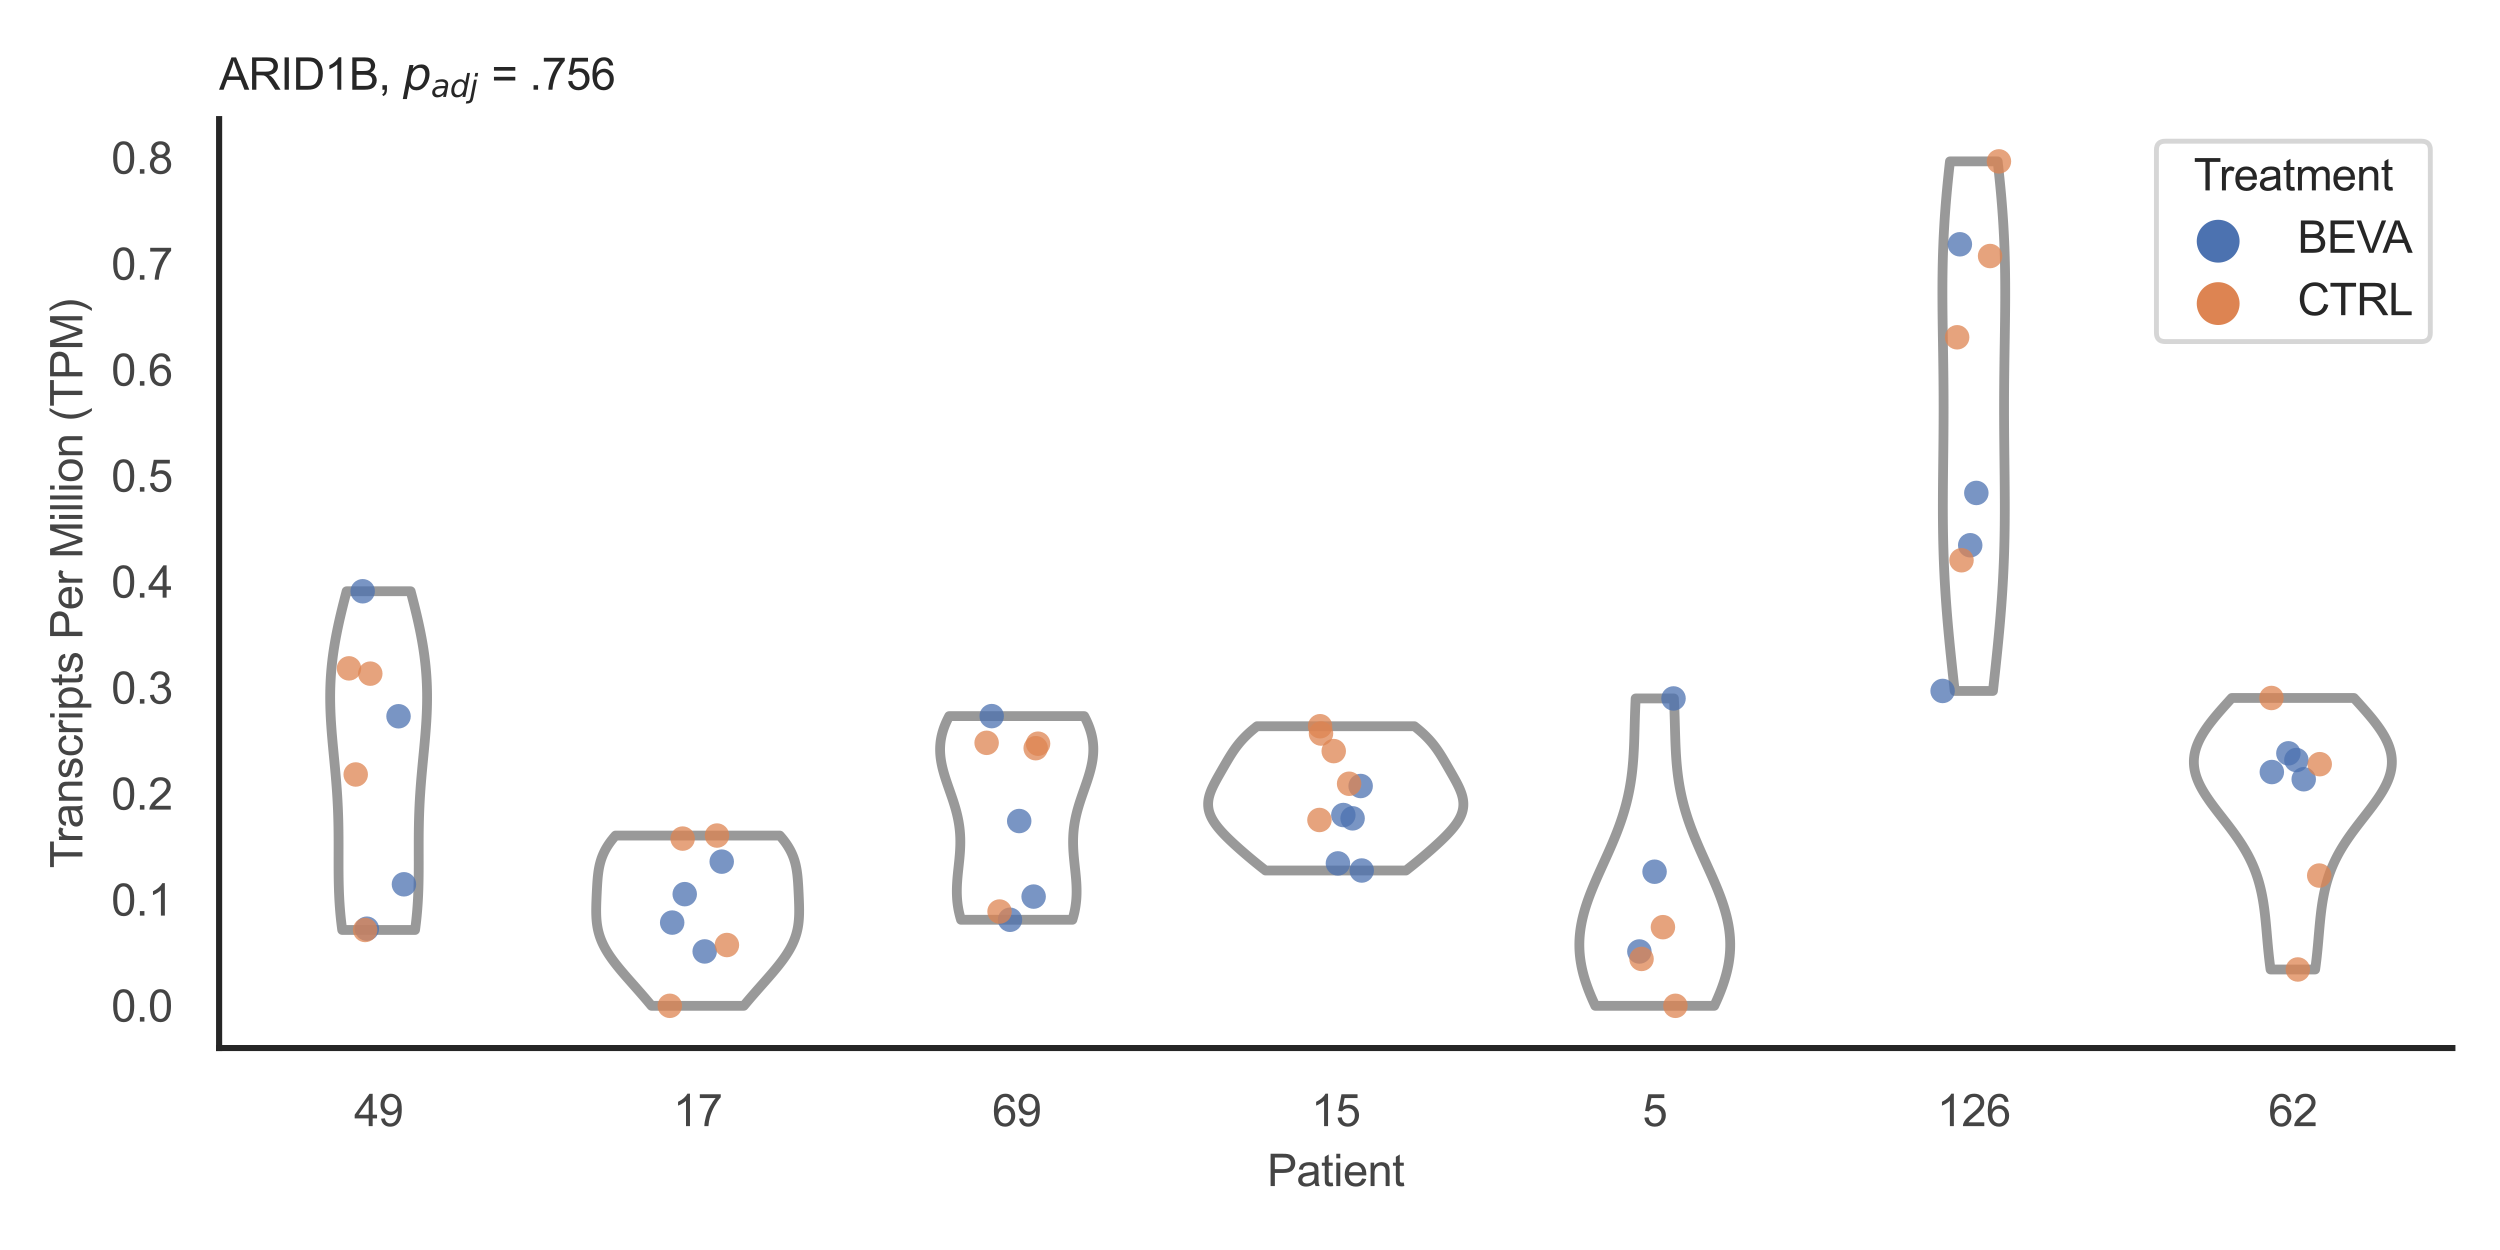 <?xml version="1.0" encoding="utf-8" standalone="no"?>
<!DOCTYPE svg PUBLIC "-//W3C//DTD SVG 1.1//EN"
  "http://www.w3.org/Graphics/SVG/1.1/DTD/svg11.dtd">
<svg xmlns:xlink="http://www.w3.org/1999/xlink" width="510.236pt" height="255.118pt" viewBox="0 0 510.236 255.118" xmlns="http://www.w3.org/2000/svg" version="1.1">
 <defs>
  <style type="text/css">*{stroke-linejoin: round; stroke-linecap: butt}</style>
 </defs>
 <g id="figure_1">
  <g id="patch_1">
   <path d="M 0 255.118 
L 510.236 255.118 
L 510.236 0 
L 0 0 
z
" style="fill: #ffffff"/>
  </g>
  <g id="axes_1">
   <g id="patch_2">
    <path d="M 44.72 213.898 
L 500.516 213.898 
L 500.516 24.32 
L 44.72 24.32 
z
" style="fill: #ffffff"/>
   </g>
   <g id="matplotlib.axis_1">
    <g id="xtick_1">
     <g id="text_1">
      <!-- 49 -->
      <g style="fill: #444444" transform="translate(72.272 229.84)scale(0.09 -0.09)">
       <defs>
        <path id="ArialMT-34" d="M 2069 0 
L 2069 1097 
L 81 1097 
L 81 1613 
L 2172 4581 
L 2631 4581 
L 2631 1613 
L 3250 1613 
L 3250 1097 
L 2631 1097 
L 2631 0 
L 2069 0 
z
M 2069 1613 
L 2069 3678 
L 634 1613 
L 2069 1613 
z
" transform="scale(0.016)"/>
        <path id="ArialMT-39" d="M 350 1059 
L 891 1109 
Q 959 728 1153 556 
Q 1347 384 1650 384 
Q 1909 384 2104 503 
Q 2300 622 2425 820 
Q 2550 1019 2634 1356 
Q 2719 1694 2719 2044 
Q 2719 2081 2716 2156 
Q 2547 1888 2255 1720 
Q 1963 1553 1622 1553 
Q 1053 1553 659 1965 
Q 266 2378 266 3053 
Q 266 3750 677 4175 
Q 1088 4600 1706 4600 
Q 2153 4600 2523 4359 
Q 2894 4119 3086 3673 
Q 3278 3228 3278 2384 
Q 3278 1506 3087 986 
Q 2897 466 2520 194 
Q 2144 -78 1638 -78 
Q 1100 -78 759 220 
Q 419 519 350 1059 
z
M 2653 3081 
Q 2653 3566 2395 3850 
Q 2138 4134 1775 4134 
Q 1400 4134 1122 3828 
Q 844 3522 844 3034 
Q 844 2597 1108 2323 
Q 1372 2050 1759 2050 
Q 2150 2050 2401 2323 
Q 2653 2597 2653 3081 
z
" transform="scale(0.016)"/>
       </defs>
       <use xlink:href="#ArialMT-34"/>
       <use xlink:href="#ArialMT-39" x="55.615"/>
      </g>
     </g>
    </g>
    <g id="xtick_2">
     <g id="text_2">
      <!-- 17 -->
      <g style="fill: #444444" transform="translate(137.386 229.84)scale(0.09 -0.09)">
       <defs>
        <path id="ArialMT-31" d="M 2384 0 
L 1822 0 
L 1822 3584 
Q 1619 3391 1289 3197 
Q 959 3003 697 2906 
L 697 3450 
Q 1169 3672 1522 3987 
Q 1875 4303 2022 4600 
L 2384 4600 
L 2384 0 
z
" transform="scale(0.016)"/>
        <path id="ArialMT-37" d="M 303 3981 
L 303 4522 
L 3269 4522 
L 3269 4084 
Q 2831 3619 2401 2847 
Q 1972 2075 1738 1259 
Q 1569 684 1522 0 
L 944 0 
Q 953 541 1156 1306 
Q 1359 2072 1739 2783 
Q 2119 3494 2547 3981 
L 303 3981 
z
" transform="scale(0.016)"/>
       </defs>
       <use xlink:href="#ArialMT-31"/>
       <use xlink:href="#ArialMT-37" x="55.615"/>
      </g>
     </g>
    </g>
    <g id="xtick_3">
     <g id="text_3">
      <!-- 69 -->
      <g style="fill: #444444" transform="translate(202.5 229.84)scale(0.09 -0.09)">
       <defs>
        <path id="ArialMT-36" d="M 3184 3459 
L 2625 3416 
Q 2550 3747 2413 3897 
Q 2184 4138 1850 4138 
Q 1581 4138 1378 3988 
Q 1113 3794 959 3422 
Q 806 3050 800 2363 
Q 1003 2672 1297 2822 
Q 1591 2972 1913 2972 
Q 2475 2972 2870 2558 
Q 3266 2144 3266 1488 
Q 3266 1056 3080 686 
Q 2894 316 2569 119 
Q 2244 -78 1831 -78 
Q 1128 -78 684 439 
Q 241 956 241 2144 
Q 241 3472 731 4075 
Q 1159 4600 1884 4600 
Q 2425 4600 2770 4297 
Q 3116 3994 3184 3459 
z
M 888 1484 
Q 888 1194 1011 928 
Q 1134 663 1356 523 
Q 1578 384 1822 384 
Q 2178 384 2434 671 
Q 2691 959 2691 1453 
Q 2691 1928 2437 2201 
Q 2184 2475 1800 2475 
Q 1419 2475 1153 2201 
Q 888 1928 888 1484 
z
" transform="scale(0.016)"/>
       </defs>
       <use xlink:href="#ArialMT-36"/>
       <use xlink:href="#ArialMT-39" x="55.615"/>
      </g>
     </g>
    </g>
    <g id="xtick_4">
     <g id="text_4">
      <!-- 15 -->
      <g style="fill: #444444" transform="translate(267.613 229.84)scale(0.09 -0.09)">
       <defs>
        <path id="ArialMT-35" d="M 266 1200 
L 856 1250 
Q 922 819 1161 601 
Q 1400 384 1738 384 
Q 2144 384 2425 690 
Q 2706 997 2706 1503 
Q 2706 1984 2436 2262 
Q 2166 2541 1728 2541 
Q 1456 2541 1237 2417 
Q 1019 2294 894 2097 
L 366 2166 
L 809 4519 
L 3088 4519 
L 3088 3981 
L 1259 3981 
L 1013 2750 
Q 1425 3038 1878 3038 
Q 2478 3038 2890 2622 
Q 3303 2206 3303 1553 
Q 3303 931 2941 478 
Q 2500 -78 1738 -78 
Q 1113 -78 717 272 
Q 322 622 266 1200 
z
" transform="scale(0.016)"/>
       </defs>
       <use xlink:href="#ArialMT-31"/>
       <use xlink:href="#ArialMT-35" x="55.615"/>
      </g>
     </g>
    </g>
    <g id="xtick_5">
     <g id="text_5">
      <!-- 5 -->
      <g style="fill: #444444" transform="translate(335.229 229.84)scale(0.09 -0.09)">
       <use xlink:href="#ArialMT-35"/>
      </g>
     </g>
    </g>
    <g id="xtick_6">
     <g id="text_6">
      <!-- 126 -->
      <g style="fill: #444444" transform="translate(395.338 229.84)scale(0.09 -0.09)">
       <defs>
        <path id="ArialMT-32" d="M 3222 541 
L 3222 0 
L 194 0 
Q 188 203 259 391 
Q 375 700 629 1000 
Q 884 1300 1366 1694 
Q 2113 2306 2375 2664 
Q 2638 3022 2638 3341 
Q 2638 3675 2398 3904 
Q 2159 4134 1775 4134 
Q 1369 4134 1125 3890 
Q 881 3647 878 3216 
L 300 3275 
Q 359 3922 746 4261 
Q 1134 4600 1788 4600 
Q 2447 4600 2831 4234 
Q 3216 3869 3216 3328 
Q 3216 3053 3103 2787 
Q 2991 2522 2730 2228 
Q 2469 1934 1863 1422 
Q 1356 997 1212 845 
Q 1069 694 975 541 
L 3222 541 
z
" transform="scale(0.016)"/>
       </defs>
       <use xlink:href="#ArialMT-31"/>
       <use xlink:href="#ArialMT-32" x="55.615"/>
       <use xlink:href="#ArialMT-36" x="111.23"/>
      </g>
     </g>
    </g>
    <g id="xtick_7">
     <g id="text_7">
      <!-- 62 -->
      <g style="fill: #444444" transform="translate(462.955 229.84)scale(0.09 -0.09)">
       <use xlink:href="#ArialMT-36"/>
       <use xlink:href="#ArialMT-32" x="55.615"/>
      </g>
     </g>
    </g>
    <g id="text_8">
     <!-- Patient -->
     <g style="fill: #444444" transform="translate(258.609 242.071)scale(0.09 -0.09)">
      <defs>
       <path id="ArialMT-50" d="M 494 0 
L 494 4581 
L 2222 4581 
Q 2678 4581 2919 4538 
Q 3256 4481 3484 4323 
Q 3713 4166 3852 3881 
Q 3991 3597 3991 3256 
Q 3991 2672 3619 2267 
Q 3247 1863 2275 1863 
L 1100 1863 
L 1100 0 
L 494 0 
z
M 1100 2403 
L 2284 2403 
Q 2872 2403 3119 2622 
Q 3366 2841 3366 3238 
Q 3366 3525 3220 3729 
Q 3075 3934 2838 4000 
Q 2684 4041 2272 4041 
L 1100 4041 
L 1100 2403 
z
" transform="scale(0.016)"/>
       <path id="ArialMT-61" d="M 2588 409 
Q 2275 144 1986 34 
Q 1697 -75 1366 -75 
Q 819 -75 525 192 
Q 231 459 231 875 
Q 231 1119 342 1320 
Q 453 1522 633 1644 
Q 813 1766 1038 1828 
Q 1203 1872 1538 1913 
Q 2219 1994 2541 2106 
Q 2544 2222 2544 2253 
Q 2544 2597 2384 2738 
Q 2169 2928 1744 2928 
Q 1347 2928 1158 2789 
Q 969 2650 878 2297 
L 328 2372 
Q 403 2725 575 2942 
Q 747 3159 1072 3276 
Q 1397 3394 1825 3394 
Q 2250 3394 2515 3294 
Q 2781 3194 2906 3042 
Q 3031 2891 3081 2659 
Q 3109 2516 3109 2141 
L 3109 1391 
Q 3109 606 3145 398 
Q 3181 191 3288 0 
L 2700 0 
Q 2613 175 2588 409 
z
M 2541 1666 
Q 2234 1541 1622 1453 
Q 1275 1403 1131 1340 
Q 988 1278 909 1158 
Q 831 1038 831 891 
Q 831 666 1001 516 
Q 1172 366 1500 366 
Q 1825 366 2078 508 
Q 2331 650 2450 897 
Q 2541 1088 2541 1459 
L 2541 1666 
z
" transform="scale(0.016)"/>
       <path id="ArialMT-74" d="M 1650 503 
L 1731 6 
Q 1494 -44 1306 -44 
Q 1000 -44 831 53 
Q 663 150 594 308 
Q 525 466 525 972 
L 525 2881 
L 113 2881 
L 113 3319 
L 525 3319 
L 525 4141 
L 1084 4478 
L 1084 3319 
L 1650 3319 
L 1650 2881 
L 1084 2881 
L 1084 941 
Q 1084 700 1114 631 
Q 1144 563 1211 522 
Q 1278 481 1403 481 
Q 1497 481 1650 503 
z
" transform="scale(0.016)"/>
       <path id="ArialMT-69" d="M 425 3934 
L 425 4581 
L 988 4581 
L 988 3934 
L 425 3934 
z
M 425 0 
L 425 3319 
L 988 3319 
L 988 0 
L 425 0 
z
" transform="scale(0.016)"/>
       <path id="ArialMT-65" d="M 2694 1069 
L 3275 997 
Q 3138 488 2766 206 
Q 2394 -75 1816 -75 
Q 1088 -75 661 373 
Q 234 822 234 1631 
Q 234 2469 665 2931 
Q 1097 3394 1784 3394 
Q 2450 3394 2872 2941 
Q 3294 2488 3294 1666 
Q 3294 1616 3291 1516 
L 816 1516 
Q 847 969 1125 678 
Q 1403 388 1819 388 
Q 2128 388 2347 550 
Q 2566 713 2694 1069 
z
M 847 1978 
L 2700 1978 
Q 2663 2397 2488 2606 
Q 2219 2931 1791 2931 
Q 1403 2931 1139 2672 
Q 875 2413 847 1978 
z
" transform="scale(0.016)"/>
       <path id="ArialMT-6e" d="M 422 0 
L 422 3319 
L 928 3319 
L 928 2847 
Q 1294 3394 1984 3394 
Q 2284 3394 2536 3286 
Q 2788 3178 2913 3003 
Q 3038 2828 3088 2588 
Q 3119 2431 3119 2041 
L 3119 0 
L 2556 0 
L 2556 2019 
Q 2556 2363 2490 2533 
Q 2425 2703 2258 2804 
Q 2091 2906 1866 2906 
Q 1506 2906 1245 2678 
Q 984 2450 984 1813 
L 984 0 
L 422 0 
z
" transform="scale(0.016)"/>
      </defs>
      <use xlink:href="#ArialMT-50"/>
      <use xlink:href="#ArialMT-61" x="66.699"/>
      <use xlink:href="#ArialMT-74" x="122.314"/>
      <use xlink:href="#ArialMT-69" x="150.098"/>
      <use xlink:href="#ArialMT-65" x="172.314"/>
      <use xlink:href="#ArialMT-6e" x="227.93"/>
      <use xlink:href="#ArialMT-74" x="283.545"/>
     </g>
    </g>
   </g>
   <g id="matplotlib.axis_2">
    <g id="ytick_1">
     <g id="text_9">
      <!-- 0.0 -->
      <g style="fill: #444444" transform="translate(22.71 208.502)scale(0.09 -0.09)">
       <defs>
        <path id="ArialMT-30" d="M 266 2259 
Q 266 3072 433 3567 
Q 600 4063 929 4331 
Q 1259 4600 1759 4600 
Q 2128 4600 2406 4451 
Q 2684 4303 2865 4023 
Q 3047 3744 3150 3342 
Q 3253 2941 3253 2259 
Q 3253 1453 3087 958 
Q 2922 463 2592 192 
Q 2263 -78 1759 -78 
Q 1097 -78 719 397 
Q 266 969 266 2259 
z
M 844 2259 
Q 844 1131 1108 757 
Q 1372 384 1759 384 
Q 2147 384 2411 759 
Q 2675 1134 2675 2259 
Q 2675 3391 2411 3762 
Q 2147 4134 1753 4134 
Q 1366 4134 1134 3806 
Q 844 3388 844 2259 
z
" transform="scale(0.016)"/>
        <path id="ArialMT-2e" d="M 581 0 
L 581 641 
L 1222 641 
L 1222 0 
L 581 0 
z
" transform="scale(0.016)"/>
       </defs>
       <use xlink:href="#ArialMT-30"/>
       <use xlink:href="#ArialMT-2e" x="55.615"/>
       <use xlink:href="#ArialMT-30" x="83.398"/>
      </g>
     </g>
    </g>
    <g id="ytick_2">
     <g id="text_10">
      <!-- 0.1 -->
      <g style="fill: #444444" transform="translate(22.71 186.87)scale(0.09 -0.09)">
       <use xlink:href="#ArialMT-30"/>
       <use xlink:href="#ArialMT-2e" x="55.615"/>
       <use xlink:href="#ArialMT-31" x="83.398"/>
      </g>
     </g>
    </g>
    <g id="ytick_3">
     <g id="text_11">
      <!-- 0.2 -->
      <g style="fill: #444444" transform="translate(22.71 165.239)scale(0.09 -0.09)">
       <use xlink:href="#ArialMT-30"/>
       <use xlink:href="#ArialMT-2e" x="55.615"/>
       <use xlink:href="#ArialMT-32" x="83.398"/>
      </g>
     </g>
    </g>
    <g id="ytick_4">
     <g id="text_12">
      <!-- 0.3 -->
      <g style="fill: #444444" transform="translate(22.71 143.607)scale(0.09 -0.09)">
       <defs>
        <path id="ArialMT-33" d="M 269 1209 
L 831 1284 
Q 928 806 1161 595 
Q 1394 384 1728 384 
Q 2125 384 2398 659 
Q 2672 934 2672 1341 
Q 2672 1728 2419 1979 
Q 2166 2231 1775 2231 
Q 1616 2231 1378 2169 
L 1441 2663 
Q 1497 2656 1531 2656 
Q 1891 2656 2178 2843 
Q 2466 3031 2466 3422 
Q 2466 3731 2256 3934 
Q 2047 4138 1716 4138 
Q 1388 4138 1169 3931 
Q 950 3725 888 3313 
L 325 3413 
Q 428 3978 793 4289 
Q 1159 4600 1703 4600 
Q 2078 4600 2393 4439 
Q 2709 4278 2876 4000 
Q 3044 3722 3044 3409 
Q 3044 3113 2884 2869 
Q 2725 2625 2413 2481 
Q 2819 2388 3044 2092 
Q 3269 1797 3269 1353 
Q 3269 753 2831 336 
Q 2394 -81 1725 -81 
Q 1122 -81 723 278 
Q 325 638 269 1209 
z
" transform="scale(0.016)"/>
       </defs>
       <use xlink:href="#ArialMT-30"/>
       <use xlink:href="#ArialMT-2e" x="55.615"/>
       <use xlink:href="#ArialMT-33" x="83.398"/>
      </g>
     </g>
    </g>
    <g id="ytick_5">
     <g id="text_13">
      <!-- 0.4 -->
      <g style="fill: #444444" transform="translate(22.71 121.975)scale(0.09 -0.09)">
       <use xlink:href="#ArialMT-30"/>
       <use xlink:href="#ArialMT-2e" x="55.615"/>
       <use xlink:href="#ArialMT-34" x="83.398"/>
      </g>
     </g>
    </g>
    <g id="ytick_6">
     <g id="text_14">
      <!-- 0.5 -->
      <g style="fill: #444444" transform="translate(22.71 100.344)scale(0.09 -0.09)">
       <use xlink:href="#ArialMT-30"/>
       <use xlink:href="#ArialMT-2e" x="55.615"/>
       <use xlink:href="#ArialMT-35" x="83.398"/>
      </g>
     </g>
    </g>
    <g id="ytick_7">
     <g id="text_15">
      <!-- 0.6 -->
      <g style="fill: #444444" transform="translate(22.71 78.712)scale(0.09 -0.09)">
       <use xlink:href="#ArialMT-30"/>
       <use xlink:href="#ArialMT-2e" x="55.615"/>
       <use xlink:href="#ArialMT-36" x="83.398"/>
      </g>
     </g>
    </g>
    <g id="ytick_8">
     <g id="text_16">
      <!-- 0.7 -->
      <g style="fill: #444444" transform="translate(22.71 57.081)scale(0.09 -0.09)">
       <use xlink:href="#ArialMT-30"/>
       <use xlink:href="#ArialMT-2e" x="55.615"/>
       <use xlink:href="#ArialMT-37" x="83.398"/>
      </g>
     </g>
    </g>
    <g id="ytick_9">
     <g id="text_17">
      <!-- 0.8 -->
      <g style="fill: #444444" transform="translate(22.71 35.449)scale(0.09 -0.09)">
       <defs>
        <path id="ArialMT-38" d="M 1131 2484 
Q 781 2613 612 2850 
Q 444 3088 444 3419 
Q 444 3919 803 4259 
Q 1163 4600 1759 4600 
Q 2359 4600 2725 4251 
Q 3091 3903 3091 3403 
Q 3091 3084 2923 2848 
Q 2756 2613 2416 2484 
Q 2838 2347 3058 2040 
Q 3278 1734 3278 1309 
Q 3278 722 2862 322 
Q 2447 -78 1769 -78 
Q 1091 -78 675 323 
Q 259 725 259 1325 
Q 259 1772 486 2073 
Q 713 2375 1131 2484 
z
M 1019 3438 
Q 1019 3113 1228 2906 
Q 1438 2700 1772 2700 
Q 2097 2700 2305 2904 
Q 2513 3109 2513 3406 
Q 2513 3716 2298 3927 
Q 2084 4138 1766 4138 
Q 1444 4138 1231 3931 
Q 1019 3725 1019 3438 
z
M 838 1322 
Q 838 1081 952 856 
Q 1066 631 1291 507 
Q 1516 384 1775 384 
Q 2178 384 2440 643 
Q 2703 903 2703 1303 
Q 2703 1709 2433 1975 
Q 2163 2241 1756 2241 
Q 1359 2241 1098 1978 
Q 838 1716 838 1322 
z
" transform="scale(0.016)"/>
       </defs>
       <use xlink:href="#ArialMT-30"/>
       <use xlink:href="#ArialMT-2e" x="55.615"/>
       <use xlink:href="#ArialMT-38" x="83.398"/>
      </g>
     </g>
    </g>
    <g id="text_18">
     <!-- Transcripts Per Million (TPM) -->
     <g style="fill: #444444" transform="translate(16.816 177.194)rotate(-90)scale(0.09 -0.09)">
      <defs>
       <path id="ArialMT-54" d="M 1659 0 
L 1659 4041 
L 150 4041 
L 150 4581 
L 3781 4581 
L 3781 4041 
L 2266 4041 
L 2266 0 
L 1659 0 
z
" transform="scale(0.016)"/>
       <path id="ArialMT-72" d="M 416 0 
L 416 3319 
L 922 3319 
L 922 2816 
Q 1116 3169 1280 3281 
Q 1444 3394 1641 3394 
Q 1925 3394 2219 3213 
L 2025 2691 
Q 1819 2813 1613 2813 
Q 1428 2813 1281 2702 
Q 1134 2591 1072 2394 
Q 978 2094 978 1738 
L 978 0 
L 416 0 
z
" transform="scale(0.016)"/>
       <path id="ArialMT-73" d="M 197 991 
L 753 1078 
Q 800 744 1014 566 
Q 1228 388 1613 388 
Q 2000 388 2187 545 
Q 2375 703 2375 916 
Q 2375 1106 2209 1216 
Q 2094 1291 1634 1406 
Q 1016 1563 777 1677 
Q 538 1791 414 1992 
Q 291 2194 291 2438 
Q 291 2659 392 2848 
Q 494 3038 669 3163 
Q 800 3259 1026 3326 
Q 1253 3394 1513 3394 
Q 1903 3394 2198 3281 
Q 2494 3169 2634 2976 
Q 2775 2784 2828 2463 
L 2278 2388 
Q 2241 2644 2061 2787 
Q 1881 2931 1553 2931 
Q 1166 2931 1000 2803 
Q 834 2675 834 2503 
Q 834 2394 903 2306 
Q 972 2216 1119 2156 
Q 1203 2125 1616 2013 
Q 2213 1853 2448 1751 
Q 2684 1650 2818 1456 
Q 2953 1263 2953 975 
Q 2953 694 2789 445 
Q 2625 197 2315 61 
Q 2006 -75 1616 -75 
Q 969 -75 630 194 
Q 291 463 197 991 
z
" transform="scale(0.016)"/>
       <path id="ArialMT-63" d="M 2588 1216 
L 3141 1144 
Q 3050 572 2676 248 
Q 2303 -75 1759 -75 
Q 1078 -75 664 370 
Q 250 816 250 1647 
Q 250 2184 428 2587 
Q 606 2991 970 3192 
Q 1334 3394 1763 3394 
Q 2303 3394 2647 3120 
Q 2991 2847 3088 2344 
L 2541 2259 
Q 2463 2594 2264 2762 
Q 2066 2931 1784 2931 
Q 1359 2931 1093 2626 
Q 828 2322 828 1663 
Q 828 994 1084 691 
Q 1341 388 1753 388 
Q 2084 388 2306 591 
Q 2528 794 2588 1216 
z
" transform="scale(0.016)"/>
       <path id="ArialMT-70" d="M 422 -1272 
L 422 3319 
L 934 3319 
L 934 2888 
Q 1116 3141 1344 3267 
Q 1572 3394 1897 3394 
Q 2322 3394 2647 3175 
Q 2972 2956 3137 2557 
Q 3303 2159 3303 1684 
Q 3303 1175 3120 767 
Q 2938 359 2589 142 
Q 2241 -75 1856 -75 
Q 1575 -75 1351 44 
Q 1128 163 984 344 
L 984 -1272 
L 422 -1272 
z
M 931 1641 
Q 931 1000 1190 694 
Q 1450 388 1819 388 
Q 2194 388 2461 705 
Q 2728 1022 2728 1688 
Q 2728 2322 2467 2637 
Q 2206 2953 1844 2953 
Q 1484 2953 1207 2617 
Q 931 2281 931 1641 
z
" transform="scale(0.016)"/>
       <path id="ArialMT-20" transform="scale(0.016)"/>
       <path id="ArialMT-4d" d="M 475 0 
L 475 4581 
L 1388 4581 
L 2472 1338 
Q 2622 884 2691 659 
Q 2769 909 2934 1394 
L 4031 4581 
L 4847 4581 
L 4847 0 
L 4263 0 
L 4263 3834 
L 2931 0 
L 2384 0 
L 1059 3900 
L 1059 0 
L 475 0 
z
" transform="scale(0.016)"/>
       <path id="ArialMT-6c" d="M 409 0 
L 409 4581 
L 972 4581 
L 972 0 
L 409 0 
z
" transform="scale(0.016)"/>
       <path id="ArialMT-6f" d="M 213 1659 
Q 213 2581 725 3025 
Q 1153 3394 1769 3394 
Q 2453 3394 2887 2945 
Q 3322 2497 3322 1706 
Q 3322 1066 3130 698 
Q 2938 331 2570 128 
Q 2203 -75 1769 -75 
Q 1072 -75 642 372 
Q 213 819 213 1659 
z
M 791 1659 
Q 791 1022 1069 705 
Q 1347 388 1769 388 
Q 2188 388 2466 706 
Q 2744 1025 2744 1678 
Q 2744 2294 2464 2611 
Q 2184 2928 1769 2928 
Q 1347 2928 1069 2612 
Q 791 2297 791 1659 
z
" transform="scale(0.016)"/>
       <path id="ArialMT-28" d="M 1497 -1347 
Q 1031 -759 709 28 
Q 388 816 388 1659 
Q 388 2403 628 3084 
Q 909 3875 1497 4659 
L 1900 4659 
Q 1522 4009 1400 3731 
Q 1209 3300 1100 2831 
Q 966 2247 966 1656 
Q 966 153 1900 -1347 
L 1497 -1347 
z
" transform="scale(0.016)"/>
       <path id="ArialMT-29" d="M 791 -1347 
L 388 -1347 
Q 1322 153 1322 1656 
Q 1322 2244 1188 2822 
Q 1081 3291 891 3722 
Q 769 4003 388 4659 
L 791 4659 
Q 1378 3875 1659 3084 
Q 1900 2403 1900 1659 
Q 1900 816 1576 28 
Q 1253 -759 791 -1347 
z
" transform="scale(0.016)"/>
      </defs>
      <use xlink:href="#ArialMT-54"/>
      <use xlink:href="#ArialMT-72" x="57.334"/>
      <use xlink:href="#ArialMT-61" x="90.635"/>
      <use xlink:href="#ArialMT-6e" x="146.25"/>
      <use xlink:href="#ArialMT-73" x="201.865"/>
      <use xlink:href="#ArialMT-63" x="251.865"/>
      <use xlink:href="#ArialMT-72" x="301.865"/>
      <use xlink:href="#ArialMT-69" x="335.166"/>
      <use xlink:href="#ArialMT-70" x="357.383"/>
      <use xlink:href="#ArialMT-74" x="412.998"/>
      <use xlink:href="#ArialMT-73" x="440.781"/>
      <use xlink:href="#ArialMT-20" x="490.781"/>
      <use xlink:href="#ArialMT-50" x="518.564"/>
      <use xlink:href="#ArialMT-65" x="585.264"/>
      <use xlink:href="#ArialMT-72" x="640.879"/>
      <use xlink:href="#ArialMT-20" x="674.18"/>
      <use xlink:href="#ArialMT-4d" x="701.963"/>
      <use xlink:href="#ArialMT-69" x="785.264"/>
      <use xlink:href="#ArialMT-6c" x="807.48"/>
      <use xlink:href="#ArialMT-6c" x="829.697"/>
      <use xlink:href="#ArialMT-69" x="851.914"/>
      <use xlink:href="#ArialMT-6f" x="874.131"/>
      <use xlink:href="#ArialMT-6e" x="929.746"/>
      <use xlink:href="#ArialMT-20" x="985.361"/>
      <use xlink:href="#ArialMT-28" x="1013.145"/>
      <use xlink:href="#ArialMT-54" x="1046.445"/>
      <use xlink:href="#ArialMT-50" x="1107.529"/>
      <use xlink:href="#ArialMT-4d" x="1174.229"/>
      <use xlink:href="#ArialMT-29" x="1257.529"/>
     </g>
    </g>
   </g>
   <g id="PolyCollection_1">
    <defs>
     <path id="m2efcf8f847" d="M 84.712 -65.317 
L 69.842 -65.317 
L 69.75 -66.015 
L 69.665 -66.713 
L 69.587 -67.411 
L 69.515 -68.11 
L 69.45 -68.808 
L 69.391 -69.506 
L 69.339 -70.205 
L 69.293 -70.903 
L 69.252 -71.601 
L 69.218 -72.299 
L 69.188 -72.998 
L 69.164 -73.696 
L 69.144 -74.394 
L 69.128 -75.092 
L 69.116 -75.791 
L 69.107 -76.489 
L 69.101 -77.187 
L 69.097 -77.885 
L 69.096 -78.584 
L 69.096 -79.282 
L 69.096 -79.98 
L 69.098 -80.679 
L 69.099 -81.377 
L 69.1 -82.075 
L 69.1 -82.773 
L 69.099 -83.472 
L 69.096 -84.17 
L 69.091 -84.868 
L 69.084 -85.566 
L 69.074 -86.265 
L 69.061 -86.963 
L 69.045 -87.661 
L 69.026 -88.359 
L 69.003 -89.058 
L 68.977 -89.756 
L 68.947 -90.454 
L 68.913 -91.153 
L 68.876 -91.851 
L 68.835 -92.549 
L 68.79 -93.247 
L 68.742 -93.946 
L 68.691 -94.644 
L 68.636 -95.342 
L 68.579 -96.04 
L 68.52 -96.739 
L 68.458 -97.437 
L 68.395 -98.135 
L 68.329 -98.834 
L 68.263 -99.532 
L 68.196 -100.23 
L 68.129 -100.928 
L 68.062 -101.627 
L 67.996 -102.325 
L 67.931 -103.023 
L 67.867 -103.721 
L 67.806 -104.42 
L 67.746 -105.118 
L 67.69 -105.816 
L 67.638 -106.514 
L 67.589 -107.213 
L 67.544 -107.911 
L 67.505 -108.609 
L 67.47 -109.308 
L 67.441 -110.006 
L 67.418 -110.704 
L 67.401 -111.402 
L 67.39 -112.101 
L 67.386 -112.799 
L 67.39 -113.497 
L 67.4 -114.195 
L 67.418 -114.894 
L 67.444 -115.592 
L 67.477 -116.29 
L 67.518 -116.988 
L 67.567 -117.687 
L 67.624 -118.385 
L 67.689 -119.083 
L 67.762 -119.782 
L 67.842 -120.48 
L 67.93 -121.178 
L 68.026 -121.876 
L 68.128 -122.575 
L 68.239 -123.273 
L 68.356 -123.971 
L 68.479 -124.669 
L 68.609 -125.368 
L 68.746 -126.066 
L 68.888 -126.764 
L 69.036 -127.462 
L 69.189 -128.161 
L 69.347 -128.859 
L 69.509 -129.557 
L 69.675 -130.256 
L 69.846 -130.954 
L 70.019 -131.652 
L 70.196 -132.35 
L 70.375 -133.049 
L 70.557 -133.747 
L 70.74 -134.445 
L 83.814 -134.445 
L 83.814 -134.445 
L 83.997 -133.747 
L 84.178 -133.049 
L 84.358 -132.35 
L 84.534 -131.652 
L 84.708 -130.954 
L 84.878 -130.256 
L 85.045 -129.557 
L 85.207 -128.859 
L 85.365 -128.161 
L 85.518 -127.462 
L 85.666 -126.764 
L 85.808 -126.066 
L 85.944 -125.368 
L 86.074 -124.669 
L 86.198 -123.971 
L 86.315 -123.273 
L 86.425 -122.575 
L 86.528 -121.876 
L 86.624 -121.178 
L 86.712 -120.48 
L 86.792 -119.782 
L 86.865 -119.083 
L 86.929 -118.385 
L 86.986 -117.687 
L 87.035 -116.988 
L 87.076 -116.29 
L 87.11 -115.592 
L 87.135 -114.894 
L 87.153 -114.195 
L 87.164 -113.497 
L 87.167 -112.799 
L 87.164 -112.101 
L 87.153 -111.402 
L 87.136 -110.704 
L 87.113 -110.006 
L 87.084 -109.308 
L 87.049 -108.609 
L 87.009 -107.911 
L 86.965 -107.213 
L 86.916 -106.514 
L 86.863 -105.816 
L 86.807 -105.118 
L 86.748 -104.42 
L 86.687 -103.721 
L 86.623 -103.023 
L 86.558 -102.325 
L 86.491 -101.627 
L 86.424 -100.928 
L 86.357 -100.23 
L 86.29 -99.532 
L 86.224 -98.834 
L 86.159 -98.135 
L 86.096 -97.437 
L 86.034 -96.739 
L 85.974 -96.04 
L 85.917 -95.342 
L 85.863 -94.644 
L 85.812 -93.946 
L 85.764 -93.247 
L 85.719 -92.549 
L 85.678 -91.851 
L 85.641 -91.153 
L 85.607 -90.454 
L 85.577 -89.756 
L 85.551 -89.058 
L 85.528 -88.359 
L 85.509 -87.661 
L 85.493 -86.963 
L 85.48 -86.265 
L 85.47 -85.566 
L 85.463 -84.868 
L 85.458 -84.17 
L 85.455 -83.472 
L 85.454 -82.773 
L 85.454 -82.075 
L 85.455 -81.377 
L 85.456 -80.679 
L 85.457 -79.98 
L 85.458 -79.282 
L 85.458 -78.584 
L 85.456 -77.885 
L 85.453 -77.187 
L 85.447 -76.489 
L 85.438 -75.791 
L 85.426 -75.092 
L 85.41 -74.394 
L 85.39 -73.696 
L 85.366 -72.998 
L 85.336 -72.299 
L 85.301 -71.601 
L 85.261 -70.903 
L 85.215 -70.205 
L 85.163 -69.506 
L 85.104 -68.808 
L 85.039 -68.11 
L 84.967 -67.411 
L 84.889 -66.713 
L 84.804 -66.015 
L 84.712 -65.317 
z
" style="stroke: #999999; stroke-width: 2"/>
    </defs>
    <g clip-path="url(#pb6b227ebed)">
     <use xlink:href="#m2efcf8f847" x="0" y="255.118" style="fill: #ffffff; stroke: #999999; stroke-width: 2"/>
    </g>
   </g>
   <g id="PolyCollection_2">
    <defs>
     <path id="mee48f1a4be" d="M 151.807 -49.837 
L 132.975 -49.837 
L 132.684 -50.188 
L 132.39 -50.539 
L 132.093 -50.89 
L 131.795 -51.241 
L 131.494 -51.592 
L 131.19 -51.943 
L 130.886 -52.294 
L 130.579 -52.645 
L 130.271 -52.996 
L 129.962 -53.347 
L 129.652 -53.698 
L 129.342 -54.049 
L 129.031 -54.4 
L 128.721 -54.751 
L 128.412 -55.102 
L 128.104 -55.453 
L 127.797 -55.804 
L 127.493 -56.155 
L 127.192 -56.506 
L 126.893 -56.857 
L 126.599 -57.208 
L 126.309 -57.559 
L 126.025 -57.91 
L 125.746 -58.261 
L 125.473 -58.612 
L 125.207 -58.963 
L 124.948 -59.314 
L 124.698 -59.665 
L 124.456 -60.016 
L 124.222 -60.367 
L 123.999 -60.718 
L 123.785 -61.069 
L 123.581 -61.42 
L 123.388 -61.771 
L 123.206 -62.122 
L 123.034 -62.473 
L 122.874 -62.824 
L 122.725 -63.175 
L 122.587 -63.526 
L 122.46 -63.877 
L 122.344 -64.228 
L 122.239 -64.579 
L 122.144 -64.93 
L 122.06 -65.281 
L 121.986 -65.632 
L 121.921 -65.983 
L 121.865 -66.334 
L 121.817 -66.685 
L 121.778 -67.036 
L 121.746 -67.387 
L 121.721 -67.738 
L 121.703 -68.089 
L 121.689 -68.44 
L 121.681 -68.791 
L 121.678 -69.142 
L 121.678 -69.493 
L 121.682 -69.844 
L 121.688 -70.195 
L 121.697 -70.546 
L 121.708 -70.897 
L 121.72 -71.248 
L 121.734 -71.599 
L 121.749 -71.95 
L 121.764 -72.301 
L 121.78 -72.652 
L 121.797 -73.003 
L 121.814 -73.354 
L 121.833 -73.705 
L 121.852 -74.056 
L 121.872 -74.407 
L 121.894 -74.758 
L 121.918 -75.109 
L 121.944 -75.46 
L 121.974 -75.811 
L 122.006 -76.162 
L 122.044 -76.513 
L 122.086 -76.864 
L 122.133 -77.215 
L 122.187 -77.566 
L 122.248 -77.917 
L 122.317 -78.268 
L 122.394 -78.619 
L 122.482 -78.97 
L 122.579 -79.321 
L 122.687 -79.672 
L 122.807 -80.023 
L 122.939 -80.374 
L 123.084 -80.725 
L 123.242 -81.076 
L 123.414 -81.427 
L 123.601 -81.778 
L 123.802 -82.129 
L 124.018 -82.48 
L 124.249 -82.831 
L 124.495 -83.182 
L 124.756 -83.533 
L 125.032 -83.884 
L 125.322 -84.235 
L 125.627 -84.586 
L 159.154 -84.586 
L 159.154 -84.586 
L 159.459 -84.235 
L 159.749 -83.884 
L 160.025 -83.533 
L 160.286 -83.182 
L 160.532 -82.831 
L 160.763 -82.48 
L 160.979 -82.129 
L 161.181 -81.778 
L 161.367 -81.427 
L 161.539 -81.076 
L 161.698 -80.725 
L 161.843 -80.374 
L 161.975 -80.023 
L 162.094 -79.672 
L 162.203 -79.321 
L 162.3 -78.97 
L 162.387 -78.619 
L 162.464 -78.268 
L 162.533 -77.917 
L 162.594 -77.566 
L 162.648 -77.215 
L 162.696 -76.864 
L 162.738 -76.513 
L 162.775 -76.162 
L 162.808 -75.811 
L 162.837 -75.46 
L 162.863 -75.109 
L 162.887 -74.758 
L 162.909 -74.407 
L 162.93 -74.056 
L 162.949 -73.705 
L 162.967 -73.354 
L 162.984 -73.003 
L 163.001 -72.652 
L 163.017 -72.301 
L 163.033 -71.95 
L 163.047 -71.599 
L 163.061 -71.248 
L 163.073 -70.897 
L 163.084 -70.546 
L 163.093 -70.195 
L 163.099 -69.844 
L 163.103 -69.493 
L 163.103 -69.142 
L 163.1 -68.791 
L 163.092 -68.44 
L 163.079 -68.089 
L 163.06 -67.738 
L 163.035 -67.387 
L 163.003 -67.036 
L 162.964 -66.685 
L 162.916 -66.334 
L 162.861 -65.983 
L 162.796 -65.632 
L 162.721 -65.281 
L 162.637 -64.93 
L 162.543 -64.579 
L 162.438 -64.228 
L 162.322 -63.877 
L 162.195 -63.526 
L 162.057 -63.175 
L 161.907 -62.824 
L 161.747 -62.473 
L 161.576 -62.122 
L 161.393 -61.771 
L 161.2 -61.42 
L 160.996 -61.069 
L 160.782 -60.718 
L 160.559 -60.367 
L 160.326 -60.016 
L 160.083 -59.665 
L 159.833 -59.314 
L 159.574 -58.963 
L 159.308 -58.612 
L 159.036 -58.261 
L 158.757 -57.91 
L 158.472 -57.559 
L 158.182 -57.208 
L 157.888 -56.857 
L 157.59 -56.506 
L 157.288 -56.155 
L 156.984 -55.804 
L 156.678 -55.453 
L 156.369 -55.102 
L 156.06 -54.751 
L 155.75 -54.4 
L 155.44 -54.049 
L 155.129 -53.698 
L 154.819 -53.347 
L 154.51 -52.996 
L 154.202 -52.645 
L 153.896 -52.294 
L 153.591 -51.943 
L 153.288 -51.592 
L 152.987 -51.241 
L 152.688 -50.89 
L 152.392 -50.539 
L 152.098 -50.188 
L 151.807 -49.837 
z
" style="stroke: #999999; stroke-width: 2"/>
    </defs>
    <g clip-path="url(#pb6b227ebed)">
     <use xlink:href="#mee48f1a4be" x="0" y="255.118" style="fill: #ffffff; stroke: #999999; stroke-width: 2"/>
    </g>
   </g>
   <g id="PolyCollection_3">
    <defs>
     <path id="m4abcfd2ba0" d="M 218.871 -67.396 
L 196.138 -67.396 
L 196.013 -67.816 
L 195.899 -68.236 
L 195.795 -68.656 
L 195.7 -69.075 
L 195.616 -69.495 
L 195.542 -69.915 
L 195.477 -70.335 
L 195.423 -70.755 
L 195.377 -71.175 
L 195.341 -71.595 
L 195.314 -72.014 
L 195.295 -72.434 
L 195.285 -72.854 
L 195.282 -73.274 
L 195.286 -73.694 
L 195.298 -74.114 
L 195.315 -74.534 
L 195.338 -74.953 
L 195.366 -75.373 
L 195.399 -75.793 
L 195.435 -76.213 
L 195.474 -76.633 
L 195.516 -77.053 
L 195.56 -77.473 
L 195.605 -77.892 
L 195.65 -78.312 
L 195.695 -78.732 
L 195.739 -79.152 
L 195.782 -79.572 
L 195.822 -79.992 
L 195.86 -80.412 
L 195.894 -80.831 
L 195.924 -81.251 
L 195.949 -81.671 
L 195.97 -82.091 
L 195.985 -82.511 
L 195.994 -82.931 
L 195.996 -83.351 
L 195.992 -83.77 
L 195.981 -84.19 
L 195.962 -84.61 
L 195.936 -85.03 
L 195.902 -85.45 
L 195.86 -85.87 
L 195.81 -86.29 
L 195.753 -86.709 
L 195.687 -87.129 
L 195.614 -87.549 
L 195.533 -87.969 
L 195.444 -88.389 
L 195.348 -88.809 
L 195.245 -89.229 
L 195.136 -89.648 
L 195.02 -90.068 
L 194.898 -90.488 
L 194.771 -90.908 
L 194.64 -91.328 
L 194.504 -91.748 
L 194.365 -92.168 
L 194.222 -92.587 
L 194.077 -93.007 
L 193.931 -93.427 
L 193.784 -93.847 
L 193.637 -94.267 
L 193.491 -94.687 
L 193.346 -95.107 
L 193.203 -95.526 
L 193.064 -95.946 
L 192.928 -96.366 
L 192.797 -96.786 
L 192.672 -97.206 
L 192.553 -97.626 
L 192.441 -98.046 
L 192.337 -98.465 
L 192.242 -98.885 
L 192.156 -99.305 
L 192.08 -99.725 
L 192.015 -100.145 
L 191.96 -100.565 
L 191.918 -100.985 
L 191.888 -101.404 
L 191.871 -101.824 
L 191.867 -102.244 
L 191.877 -102.664 
L 191.901 -103.084 
L 191.939 -103.504 
L 191.991 -103.923 
L 192.058 -104.343 
L 192.139 -104.763 
L 192.235 -105.183 
L 192.345 -105.603 
L 192.47 -106.023 
L 192.608 -106.443 
L 192.761 -106.862 
L 192.928 -107.282 
L 193.108 -107.702 
L 193.301 -108.122 
L 193.506 -108.542 
L 193.724 -108.962 
L 221.285 -108.962 
L 221.285 -108.962 
L 221.502 -108.542 
L 221.708 -108.122 
L 221.901 -107.702 
L 222.081 -107.282 
L 222.247 -106.862 
L 222.4 -106.443 
L 222.539 -106.023 
L 222.664 -105.603 
L 222.774 -105.183 
L 222.87 -104.763 
L 222.951 -104.343 
L 223.018 -103.923 
L 223.07 -103.504 
L 223.108 -103.084 
L 223.132 -102.664 
L 223.141 -102.244 
L 223.137 -101.824 
L 223.12 -101.404 
L 223.09 -100.985 
L 223.048 -100.565 
L 222.994 -100.145 
L 222.929 -99.725 
L 222.853 -99.305 
L 222.767 -98.885 
L 222.672 -98.465 
L 222.568 -98.046 
L 222.456 -97.626 
L 222.337 -97.206 
L 222.211 -96.786 
L 222.081 -96.366 
L 221.945 -95.946 
L 221.806 -95.526 
L 221.663 -95.107 
L 221.518 -94.687 
L 221.372 -94.267 
L 221.225 -93.847 
L 221.077 -93.427 
L 220.931 -93.007 
L 220.787 -92.587 
L 220.644 -92.168 
L 220.505 -91.748 
L 220.369 -91.328 
L 220.237 -90.908 
L 220.11 -90.488 
L 219.989 -90.068 
L 219.873 -89.648 
L 219.764 -89.229 
L 219.661 -88.809 
L 219.565 -88.389 
L 219.476 -87.969 
L 219.395 -87.549 
L 219.322 -87.129 
L 219.256 -86.709 
L 219.198 -86.29 
L 219.149 -85.87 
L 219.107 -85.45 
L 219.073 -85.03 
L 219.047 -84.61 
L 219.028 -84.19 
L 219.017 -83.77 
L 219.013 -83.351 
L 219.015 -82.931 
L 219.024 -82.511 
L 219.039 -82.091 
L 219.059 -81.671 
L 219.085 -81.251 
L 219.115 -80.831 
L 219.149 -80.412 
L 219.187 -79.992 
L 219.227 -79.572 
L 219.269 -79.152 
L 219.314 -78.732 
L 219.359 -78.312 
L 219.404 -77.892 
L 219.449 -77.473 
L 219.492 -77.053 
L 219.534 -76.633 
L 219.574 -76.213 
L 219.61 -75.793 
L 219.643 -75.373 
L 219.671 -74.953 
L 219.694 -74.534 
L 219.711 -74.114 
L 219.722 -73.694 
L 219.727 -73.274 
L 219.724 -72.854 
L 219.714 -72.434 
L 219.695 -72.014 
L 219.668 -71.595 
L 219.632 -71.175 
L 219.586 -70.755 
L 219.531 -70.335 
L 219.467 -69.915 
L 219.393 -69.495 
L 219.308 -69.075 
L 219.214 -68.656 
L 219.11 -68.236 
L 218.995 -67.816 
L 218.871 -67.396 
z
" style="stroke: #999999; stroke-width: 2"/>
    </defs>
    <g clip-path="url(#pb6b227ebed)">
     <use xlink:href="#m4abcfd2ba0" x="0" y="255.118" style="fill: #ffffff; stroke: #999999; stroke-width: 2"/>
    </g>
   </g>
   <g id="PolyCollection_4">
    <defs>
     <path id="m6326ce91df" d="M 286.946 -77.451 
L 258.29 -77.451 
L 257.91 -77.748 
L 257.532 -78.046 
L 257.158 -78.343 
L 256.787 -78.641 
L 256.419 -78.938 
L 256.054 -79.236 
L 255.693 -79.533 
L 255.334 -79.831 
L 254.979 -80.128 
L 254.627 -80.426 
L 254.278 -80.723 
L 253.931 -81.02 
L 253.588 -81.318 
L 253.248 -81.615 
L 252.911 -81.913 
L 252.578 -82.21 
L 252.248 -82.508 
L 251.922 -82.805 
L 251.6 -83.103 
L 251.283 -83.4 
L 250.97 -83.697 
L 250.663 -83.995 
L 250.362 -84.292 
L 250.068 -84.59 
L 249.781 -84.887 
L 249.501 -85.185 
L 249.23 -85.482 
L 248.969 -85.78 
L 248.718 -86.077 
L 248.477 -86.375 
L 248.248 -86.672 
L 248.032 -86.969 
L 247.828 -87.267 
L 247.638 -87.564 
L 247.462 -87.862 
L 247.301 -88.159 
L 247.155 -88.457 
L 247.025 -88.754 
L 246.911 -89.052 
L 246.814 -89.349 
L 246.732 -89.647 
L 246.668 -89.944 
L 246.62 -90.241 
L 246.588 -90.539 
L 246.573 -90.836 
L 246.573 -91.134 
L 246.589 -91.431 
L 246.62 -91.729 
L 246.665 -92.026 
L 246.725 -92.324 
L 246.797 -92.621 
L 246.882 -92.919 
L 246.978 -93.216 
L 247.084 -93.513 
L 247.201 -93.811 
L 247.326 -94.108 
L 247.46 -94.406 
L 247.6 -94.703 
L 247.747 -95.001 
L 247.899 -95.298 
L 248.056 -95.596 
L 248.216 -95.893 
L 248.379 -96.19 
L 248.545 -96.488 
L 248.712 -96.785 
L 248.881 -97.083 
L 249.051 -97.38 
L 249.222 -97.678 
L 249.393 -97.975 
L 249.564 -98.273 
L 249.736 -98.57 
L 249.908 -98.868 
L 250.08 -99.165 
L 250.254 -99.462 
L 250.428 -99.76 
L 250.605 -100.057 
L 250.783 -100.355 
L 250.964 -100.652 
L 251.149 -100.95 
L 251.338 -101.247 
L 251.531 -101.545 
L 251.73 -101.842 
L 251.935 -102.14 
L 252.147 -102.437 
L 252.367 -102.734 
L 252.596 -103.032 
L 252.833 -103.329 
L 253.081 -103.627 
L 253.338 -103.924 
L 253.607 -104.222 
L 253.887 -104.519 
L 254.179 -104.817 
L 254.482 -105.114 
L 254.798 -105.412 
L 255.126 -105.709 
L 255.466 -106.006 
L 255.818 -106.304 
L 256.182 -106.601 
L 256.557 -106.899 
L 288.679 -106.899 
L 288.679 -106.899 
L 289.054 -106.601 
L 289.418 -106.304 
L 289.77 -106.006 
L 290.11 -105.709 
L 290.438 -105.412 
L 290.754 -105.114 
L 291.057 -104.817 
L 291.349 -104.519 
L 291.629 -104.222 
L 291.898 -103.924 
L 292.156 -103.627 
L 292.403 -103.329 
L 292.641 -103.032 
L 292.869 -102.734 
L 293.089 -102.437 
L 293.301 -102.14 
L 293.506 -101.842 
L 293.705 -101.545 
L 293.899 -101.247 
L 294.087 -100.95 
L 294.272 -100.652 
L 294.453 -100.355 
L 294.631 -100.057 
L 294.808 -99.76 
L 294.982 -99.462 
L 295.156 -99.165 
L 295.328 -98.868 
L 295.501 -98.57 
L 295.672 -98.273 
L 295.843 -97.975 
L 296.014 -97.678 
L 296.185 -97.38 
L 296.355 -97.083 
L 296.524 -96.785 
L 296.691 -96.488 
L 296.857 -96.19 
L 297.02 -95.893 
L 297.181 -95.596 
L 297.337 -95.298 
L 297.489 -95.001 
L 297.636 -94.703 
L 297.776 -94.406 
L 297.91 -94.108 
L 298.035 -93.811 
L 298.152 -93.513 
L 298.259 -93.216 
L 298.355 -92.919 
L 298.439 -92.621 
L 298.512 -92.324 
L 298.571 -92.026 
L 298.616 -91.729 
L 298.647 -91.431 
L 298.663 -91.134 
L 298.664 -90.836 
L 298.648 -90.539 
L 298.617 -90.241 
L 298.568 -89.944 
L 298.504 -89.647 
L 298.423 -89.349 
L 298.325 -89.052 
L 298.211 -88.754 
L 298.081 -88.457 
L 297.935 -88.159 
L 297.774 -87.862 
L 297.598 -87.564 
L 297.408 -87.267 
L 297.205 -86.969 
L 296.988 -86.672 
L 296.759 -86.375 
L 296.518 -86.077 
L 296.267 -85.78 
L 296.006 -85.482 
L 295.735 -85.185 
L 295.456 -84.887 
L 295.169 -84.59 
L 294.874 -84.292 
L 294.573 -83.995 
L 294.266 -83.697 
L 293.954 -83.4 
L 293.636 -83.103 
L 293.314 -82.805 
L 292.988 -82.508 
L 292.658 -82.21 
L 292.325 -81.913 
L 291.988 -81.615 
L 291.648 -81.318 
L 291.305 -81.02 
L 290.959 -80.723 
L 290.609 -80.426 
L 290.257 -80.128 
L 289.902 -79.831 
L 289.543 -79.533 
L 289.182 -79.236 
L 288.817 -78.938 
L 288.449 -78.641 
L 288.078 -78.343 
L 287.704 -78.046 
L 287.326 -77.748 
L 286.946 -77.451 
z
" style="stroke: #999999; stroke-width: 2"/>
    </defs>
    <g clip-path="url(#pb6b227ebed)">
     <use xlink:href="#m6326ce91df" x="0" y="255.118" style="fill: #ffffff; stroke: #999999; stroke-width: 2"/>
    </g>
   </g>
   <g id="PolyCollection_5">
    <defs>
     <path id="mdae7e922de" d="M 349.873 -49.837 
L 325.59 -49.837 
L 325.298 -50.471 
L 325.014 -51.104 
L 324.741 -51.738 
L 324.479 -52.372 
L 324.228 -53.005 
L 323.99 -53.639 
L 323.766 -54.273 
L 323.556 -54.906 
L 323.361 -55.54 
L 323.181 -56.173 
L 323.018 -56.807 
L 322.871 -57.441 
L 322.741 -58.074 
L 322.629 -58.708 
L 322.534 -59.342 
L 322.458 -59.975 
L 322.4 -60.609 
L 322.36 -61.243 
L 322.34 -61.876 
L 322.337 -62.51 
L 322.353 -63.143 
L 322.387 -63.777 
L 322.44 -64.411 
L 322.51 -65.044 
L 322.597 -65.678 
L 322.702 -66.312 
L 322.823 -66.945 
L 322.96 -67.579 
L 323.112 -68.212 
L 323.279 -68.846 
L 323.46 -69.48 
L 323.655 -70.113 
L 323.862 -70.747 
L 324.081 -71.381 
L 324.31 -72.014 
L 324.55 -72.648 
L 324.798 -73.282 
L 325.055 -73.915 
L 325.319 -74.549 
L 325.589 -75.182 
L 325.864 -75.816 
L 326.144 -76.45 
L 326.427 -77.083 
L 326.713 -77.717 
L 327 -78.351 
L 327.288 -78.984 
L 327.576 -79.618 
L 327.862 -80.251 
L 328.146 -80.885 
L 328.428 -81.519 
L 328.706 -82.152 
L 328.98 -82.786 
L 329.248 -83.42 
L 329.511 -84.053 
L 329.768 -84.687 
L 330.018 -85.321 
L 330.26 -85.954 
L 330.494 -86.588 
L 330.721 -87.221 
L 330.938 -87.855 
L 331.147 -88.489 
L 331.346 -89.122 
L 331.536 -89.756 
L 331.716 -90.39 
L 331.887 -91.023 
L 332.048 -91.657 
L 332.199 -92.29 
L 332.34 -92.924 
L 332.472 -93.558 
L 332.595 -94.191 
L 332.708 -94.825 
L 332.812 -95.459 
L 332.908 -96.092 
L 332.995 -96.726 
L 333.074 -97.359 
L 333.146 -97.993 
L 333.21 -98.627 
L 333.268 -99.26 
L 333.319 -99.894 
L 333.365 -100.528 
L 333.405 -101.161 
L 333.441 -101.795 
L 333.473 -102.429 
L 333.501 -103.062 
L 333.525 -103.696 
L 333.548 -104.329 
L 333.568 -104.963 
L 333.587 -105.597 
L 333.605 -106.23 
L 333.622 -106.864 
L 333.64 -107.498 
L 333.658 -108.131 
L 333.677 -108.765 
L 333.697 -109.398 
L 333.719 -110.032 
L 333.743 -110.666 
L 333.769 -111.299 
L 333.798 -111.933 
L 333.83 -112.567 
L 341.634 -112.567 
L 341.634 -112.567 
L 341.666 -111.933 
L 341.695 -111.299 
L 341.721 -110.666 
L 341.745 -110.032 
L 341.767 -109.398 
L 341.787 -108.765 
L 341.806 -108.131 
L 341.824 -107.498 
L 341.841 -106.864 
L 341.859 -106.23 
L 341.877 -105.597 
L 341.896 -104.963 
L 341.916 -104.329 
L 341.938 -103.696 
L 341.963 -103.062 
L 341.991 -102.429 
L 342.023 -101.795 
L 342.058 -101.161 
L 342.099 -100.528 
L 342.144 -99.894 
L 342.196 -99.26 
L 342.254 -98.627 
L 342.318 -97.993 
L 342.39 -97.359 
L 342.469 -96.726 
L 342.556 -96.092 
L 342.651 -95.459 
L 342.756 -94.825 
L 342.869 -94.191 
L 342.991 -93.558 
L 343.123 -92.924 
L 343.265 -92.29 
L 343.416 -91.657 
L 343.577 -91.023 
L 343.747 -90.39 
L 343.928 -89.756 
L 344.118 -89.122 
L 344.317 -88.489 
L 344.525 -87.855 
L 344.743 -87.221 
L 344.969 -86.588 
L 345.204 -85.954 
L 345.446 -85.321 
L 345.696 -84.687 
L 345.953 -84.053 
L 346.216 -83.42 
L 346.484 -82.786 
L 346.758 -82.152 
L 347.036 -81.519 
L 347.317 -80.885 
L 347.602 -80.251 
L 347.888 -79.618 
L 348.176 -78.984 
L 348.463 -78.351 
L 348.751 -77.717 
L 349.036 -77.083 
L 349.32 -76.45 
L 349.599 -75.816 
L 349.875 -75.182 
L 350.145 -74.549 
L 350.409 -73.915 
L 350.666 -73.282 
L 350.914 -72.648 
L 351.154 -72.014 
L 351.383 -71.381 
L 351.602 -70.747 
L 351.809 -70.113 
L 352.003 -69.48 
L 352.184 -68.846 
L 352.352 -68.212 
L 352.504 -67.579 
L 352.641 -66.945 
L 352.762 -66.312 
L 352.867 -65.678 
L 352.954 -65.044 
L 353.024 -64.411 
L 353.076 -63.777 
L 353.111 -63.143 
L 353.127 -62.51 
L 353.124 -61.876 
L 353.103 -61.243 
L 353.064 -60.609 
L 353.006 -59.975 
L 352.929 -59.342 
L 352.835 -58.708 
L 352.723 -58.074 
L 352.593 -57.441 
L 352.446 -56.807 
L 352.283 -56.173 
L 352.103 -55.54 
L 351.908 -54.906 
L 351.698 -54.273 
L 351.473 -53.639 
L 351.236 -53.005 
L 350.985 -52.372 
L 350.723 -51.738 
L 350.45 -51.104 
L 350.166 -50.471 
L 349.873 -49.837 
z
" style="stroke: #999999; stroke-width: 2"/>
    </defs>
    <g clip-path="url(#pb6b227ebed)">
     <use xlink:href="#mdae7e922de" x="0" y="255.118" style="fill: #ffffff; stroke: #999999; stroke-width: 2"/>
    </g>
   </g>
   <g id="PolyCollection_6">
    <defs>
     <path id="me038c24706" d="M 406.753 -114.1 
L 398.938 -114.1 
L 398.817 -115.192 
L 398.696 -116.284 
L 398.577 -117.375 
L 398.459 -118.467 
L 398.342 -119.559 
L 398.227 -120.651 
L 398.114 -121.742 
L 398.003 -122.834 
L 397.895 -123.926 
L 397.79 -125.018 
L 397.688 -126.109 
L 397.589 -127.201 
L 397.493 -128.293 
L 397.402 -129.384 
L 397.314 -130.476 
L 397.231 -131.568 
L 397.152 -132.66 
L 397.078 -133.751 
L 397.008 -134.843 
L 396.943 -135.935 
L 396.882 -137.026 
L 396.827 -138.118 
L 396.777 -139.21 
L 396.731 -140.302 
L 396.691 -141.393 
L 396.655 -142.485 
L 396.624 -143.577 
L 396.597 -144.669 
L 396.575 -145.76 
L 396.558 -146.852 
L 396.544 -147.944 
L 396.534 -149.035 
L 396.528 -150.127 
L 396.525 -151.219 
L 396.526 -152.311 
L 396.529 -153.402 
L 396.534 -154.494 
L 396.541 -155.586 
L 396.55 -156.677 
L 396.561 -157.769 
L 396.572 -158.861 
L 396.584 -159.953 
L 396.596 -161.044 
L 396.609 -162.136 
L 396.621 -163.228 
L 396.632 -164.32 
L 396.643 -165.411 
L 396.652 -166.503 
L 396.66 -167.595 
L 396.666 -168.686 
L 396.671 -169.778 
L 396.674 -170.87 
L 396.675 -171.962 
L 396.673 -173.053 
L 396.67 -174.145 
L 396.665 -175.237 
L 396.657 -176.329 
L 396.648 -177.42 
L 396.637 -178.512 
L 396.624 -179.604 
L 396.61 -180.695 
L 396.595 -181.787 
L 396.579 -182.879 
L 396.562 -183.971 
L 396.545 -185.062 
L 396.528 -186.154 
L 396.511 -187.246 
L 396.495 -188.337 
L 396.48 -189.429 
L 396.467 -190.521 
L 396.455 -191.613 
L 396.446 -192.704 
L 396.44 -193.796 
L 396.436 -194.888 
L 396.436 -195.98 
L 396.44 -197.071 
L 396.448 -198.163 
L 396.461 -199.255 
L 396.478 -200.346 
L 396.5 -201.438 
L 396.527 -202.53 
L 396.56 -203.622 
L 396.599 -204.713 
L 396.643 -205.805 
L 396.693 -206.897 
L 396.749 -207.989 
L 396.811 -209.08 
L 396.878 -210.172 
L 396.952 -211.264 
L 397.032 -212.355 
L 397.117 -213.447 
L 397.207 -214.539 
L 397.303 -215.631 
L 397.405 -216.722 
L 397.511 -217.814 
L 397.621 -218.906 
L 397.736 -219.997 
L 397.856 -221.089 
L 397.978 -222.181 
L 407.713 -222.181 
L 407.713 -222.181 
L 407.836 -221.089 
L 407.955 -219.997 
L 408.07 -218.906 
L 408.18 -217.814 
L 408.287 -216.722 
L 408.388 -215.631 
L 408.484 -214.539 
L 408.574 -213.447 
L 408.66 -212.355 
L 408.739 -211.264 
L 408.813 -210.172 
L 408.881 -209.08 
L 408.942 -207.989 
L 408.998 -206.897 
L 409.048 -205.805 
L 409.092 -204.713 
L 409.131 -203.622 
L 409.164 -202.53 
L 409.191 -201.438 
L 409.213 -200.346 
L 409.231 -199.255 
L 409.243 -198.163 
L 409.251 -197.071 
L 409.255 -195.98 
L 409.255 -194.888 
L 409.252 -193.796 
L 409.245 -192.704 
L 409.236 -191.613 
L 409.225 -190.521 
L 409.211 -189.429 
L 409.196 -188.337 
L 409.18 -187.246 
L 409.164 -186.154 
L 409.147 -185.062 
L 409.129 -183.971 
L 409.113 -182.879 
L 409.096 -181.787 
L 409.081 -180.695 
L 409.067 -179.604 
L 409.054 -178.512 
L 409.043 -177.42 
L 409.034 -176.329 
L 409.027 -175.237 
L 409.021 -174.145 
L 409.018 -173.053 
L 409.017 -171.962 
L 409.017 -170.87 
L 409.02 -169.778 
L 409.025 -168.686 
L 409.031 -167.595 
L 409.039 -166.503 
L 409.048 -165.411 
L 409.059 -164.32 
L 409.07 -163.228 
L 409.082 -162.136 
L 409.095 -161.044 
L 409.107 -159.953 
L 409.119 -158.861 
L 409.131 -157.769 
L 409.141 -156.677 
L 409.15 -155.586 
L 409.157 -154.494 
L 409.163 -153.402 
L 409.166 -152.311 
L 409.166 -151.219 
L 409.163 -150.127 
L 409.157 -149.035 
L 409.147 -147.944 
L 409.133 -146.852 
L 409.116 -145.76 
L 409.094 -144.669 
L 409.067 -143.577 
L 409.036 -142.485 
L 409.001 -141.393 
L 408.96 -140.302 
L 408.914 -139.21 
L 408.864 -138.118 
L 408.809 -137.026 
L 408.749 -135.935 
L 408.683 -134.843 
L 408.614 -133.751 
L 408.539 -132.66 
L 408.46 -131.568 
L 408.377 -130.476 
L 408.289 -129.384 
L 408.198 -128.293 
L 408.103 -127.201 
L 408.004 -126.109 
L 407.901 -125.018 
L 407.796 -123.926 
L 407.688 -122.834 
L 407.577 -121.742 
L 407.464 -120.651 
L 407.349 -119.559 
L 407.233 -118.467 
L 407.114 -117.375 
L 406.995 -116.284 
L 406.874 -115.192 
L 406.753 -114.1 
z
" style="stroke: #999999; stroke-width: 2"/>
    </defs>
    <g clip-path="url(#pb6b227ebed)">
     <use xlink:href="#me038c24706" x="0" y="255.118" style="fill: #ffffff; stroke: #999999; stroke-width: 2"/>
    </g>
   </g>
   <g id="PolyCollection_7">
    <defs>
     <path id="mb14d111020" d="M 472.511 -57.253 
L 463.407 -57.253 
L 463.331 -57.813 
L 463.258 -58.372 
L 463.189 -58.932 
L 463.124 -59.492 
L 463.062 -60.051 
L 463.003 -60.611 
L 462.946 -61.171 
L 462.892 -61.731 
L 462.84 -62.29 
L 462.789 -62.85 
L 462.74 -63.41 
L 462.691 -63.969 
L 462.643 -64.529 
L 462.594 -65.089 
L 462.544 -65.648 
L 462.493 -66.208 
L 462.44 -66.768 
L 462.385 -67.327 
L 462.326 -67.887 
L 462.264 -68.447 
L 462.198 -69.007 
L 462.126 -69.566 
L 462.049 -70.126 
L 461.966 -70.686 
L 461.877 -71.245 
L 461.779 -71.805 
L 461.674 -72.365 
L 461.56 -72.924 
L 461.436 -73.484 
L 461.303 -74.044 
L 461.158 -74.603 
L 461.002 -75.163 
L 460.835 -75.723 
L 460.654 -76.282 
L 460.461 -76.842 
L 460.254 -77.402 
L 460.032 -77.962 
L 459.797 -78.521 
L 459.546 -79.081 
L 459.28 -79.641 
L 459 -80.2 
L 458.704 -80.76 
L 458.392 -81.32 
L 458.066 -81.879 
L 457.725 -82.439 
L 457.37 -82.999 
L 457.002 -83.558 
L 456.621 -84.118 
L 456.227 -84.678 
L 455.824 -85.238 
L 455.411 -85.797 
L 454.989 -86.357 
L 454.562 -86.917 
L 454.129 -87.476 
L 453.694 -88.036 
L 453.258 -88.596 
L 452.822 -89.155 
L 452.391 -89.715 
L 451.965 -90.275 
L 451.547 -90.834 
L 451.139 -91.394 
L 450.745 -91.954 
L 450.365 -92.514 
L 450.003 -93.073 
L 449.661 -93.633 
L 449.341 -94.193 
L 449.045 -94.752 
L 448.775 -95.312 
L 448.534 -95.872 
L 448.322 -96.431 
L 448.142 -96.991 
L 447.995 -97.551 
L 447.882 -98.11 
L 447.803 -98.67 
L 447.76 -99.23 
L 447.753 -99.79 
L 447.782 -100.349 
L 447.847 -100.909 
L 447.948 -101.469 
L 448.085 -102.028 
L 448.256 -102.588 
L 448.46 -103.148 
L 448.698 -103.707 
L 448.966 -104.267 
L 449.265 -104.827 
L 449.591 -105.386 
L 449.944 -105.946 
L 450.322 -106.506 
L 450.721 -107.066 
L 451.142 -107.625 
L 451.58 -108.185 
L 452.035 -108.745 
L 452.503 -109.304 
L 452.983 -109.864 
L 453.473 -110.424 
L 453.971 -110.983 
L 454.474 -111.543 
L 454.98 -112.103 
L 455.488 -112.662 
L 480.431 -112.662 
L 480.431 -112.662 
L 480.939 -112.103 
L 481.445 -111.543 
L 481.948 -110.983 
L 482.445 -110.424 
L 482.935 -109.864 
L 483.416 -109.304 
L 483.884 -108.745 
L 484.339 -108.185 
L 484.777 -107.625 
L 485.197 -107.066 
L 485.597 -106.506 
L 485.975 -105.946 
L 486.327 -105.386 
L 486.654 -104.827 
L 486.952 -104.267 
L 487.221 -103.707 
L 487.458 -103.148 
L 487.663 -102.588 
L 487.834 -102.028 
L 487.971 -101.469 
L 488.072 -100.909 
L 488.137 -100.349 
L 488.166 -99.79 
L 488.159 -99.23 
L 488.116 -98.67 
L 488.037 -98.11 
L 487.924 -97.551 
L 487.776 -96.991 
L 487.596 -96.431 
L 487.385 -95.872 
L 487.143 -95.312 
L 486.874 -94.752 
L 486.578 -94.193 
L 486.258 -93.633 
L 485.916 -93.073 
L 485.554 -92.514 
L 485.174 -91.954 
L 484.779 -91.394 
L 484.372 -90.834 
L 483.954 -90.275 
L 483.528 -89.715 
L 483.096 -89.155 
L 482.661 -88.596 
L 482.225 -88.036 
L 481.79 -87.476 
L 481.357 -86.917 
L 480.929 -86.357 
L 480.508 -85.797 
L 480.095 -85.238 
L 479.691 -84.678 
L 479.298 -84.118 
L 478.917 -83.558 
L 478.548 -82.999 
L 478.193 -82.439 
L 477.853 -81.879 
L 477.526 -81.32 
L 477.215 -80.76 
L 476.919 -80.2 
L 476.638 -79.641 
L 476.373 -79.081 
L 476.122 -78.521 
L 475.886 -77.962 
L 475.665 -77.402 
L 475.458 -76.842 
L 475.264 -76.282 
L 475.084 -75.723 
L 474.916 -75.163 
L 474.76 -74.603 
L 474.616 -74.044 
L 474.482 -73.484 
L 474.359 -72.924 
L 474.245 -72.365 
L 474.139 -71.805 
L 474.042 -71.245 
L 473.952 -70.686 
L 473.869 -70.126 
L 473.792 -69.566 
L 473.721 -69.007 
L 473.655 -68.447 
L 473.592 -67.887 
L 473.534 -67.327 
L 473.478 -66.768 
L 473.426 -66.208 
L 473.374 -65.648 
L 473.325 -65.089 
L 473.276 -64.529 
L 473.227 -63.969 
L 473.179 -63.41 
L 473.129 -62.85 
L 473.079 -62.29 
L 473.027 -61.731 
L 472.973 -61.171 
L 472.916 -60.611 
L 472.857 -60.051 
L 472.795 -59.492 
L 472.729 -58.932 
L 472.66 -58.372 
L 472.588 -57.813 
L 472.511 -57.253 
z
" style="stroke: #999999; stroke-width: 2"/>
    </defs>
    <g clip-path="url(#pb6b227ebed)">
     <use xlink:href="#mb14d111020" x="0" y="255.118" style="fill: #ffffff; stroke: #999999; stroke-width: 2"/>
    </g>
   </g>
   <g id="PathCollection_1"/>
   <g id="PathCollection_2"/>
   <g id="patch_3">
    <path d="M 44.72 213.898 
L 44.72 24.32 
" style="fill: none; stroke: #262626; stroke-width: 1.25; stroke-linejoin: miter; stroke-linecap: square"/>
   </g>
   <g id="patch_4">
    <path d="M 44.72 213.898 
L 500.516 213.898 
" style="fill: none; stroke: #262626; stroke-width: 1.25; stroke-linejoin: miter; stroke-linecap: square"/>
   </g>
   <g id="PathCollection_3">
    <defs>
     <path id="C0_0_11883362a9" d="M 0 2.5 
C 0.663 2.5 1.299 2.237 1.768 1.768 
C 2.237 1.299 2.5 0.663 2.5 -0 
C 2.5 -0.663 2.237 -1.299 1.768 -1.768 
C 1.299 -2.237 0.663 -2.5 0 -2.5 
C -0.663 -2.5 -1.299 -2.237 -1.768 -1.768 
C -2.237 -1.299 -2.5 -0.663 -2.5 0 
C -2.5 0.663 -2.237 1.299 -1.768 1.768 
C -1.299 2.237 -0.663 2.5 0 2.5 
z
"/>
    </defs>
    <g clip-path="url(#pb6b227ebed)">
     <use xlink:href="#C0_0_11883362a9" x="81.339" y="146.185" style="fill: #4c72b0; fill-opacity: 0.75"/>
    </g>
    <g clip-path="url(#pb6b227ebed)">
     <use xlink:href="#C0_0_11883362a9" x="74.872" y="189.542" style="fill: #4c72b0; fill-opacity: 0.75"/>
    </g>
    <g clip-path="url(#pb6b227ebed)">
     <use xlink:href="#C0_0_11883362a9" x="82.444" y="180.48" style="fill: #4c72b0; fill-opacity: 0.75"/>
    </g>
    <g clip-path="url(#pb6b227ebed)">
     <use xlink:href="#C0_0_11883362a9" x="74.022" y="120.673" style="fill: #4c72b0; fill-opacity: 0.75"/>
    </g>
    <g clip-path="url(#pb6b227ebed)">
     <use xlink:href="#C0_0_11883362a9" x="71.228" y="136.41" style="fill: #dd8452; fill-opacity: 0.75"/>
    </g>
    <g clip-path="url(#pb6b227ebed)">
     <use xlink:href="#C0_0_11883362a9" x="72.598" y="158.068" style="fill: #dd8452; fill-opacity: 0.75"/>
    </g>
    <g clip-path="url(#pb6b227ebed)">
     <use xlink:href="#C0_0_11883362a9" x="74.522" y="189.801" style="fill: #dd8452; fill-opacity: 0.75"/>
    </g>
    <g clip-path="url(#pb6b227ebed)">
     <use xlink:href="#C0_0_11883362a9" x="75.573" y="137.487" style="fill: #dd8452; fill-opacity: 0.75"/>
    </g>
   </g>
   <g id="PathCollection_4">
    <defs>
     <path id="C1_0_cd3548d1b1" d="M 0 2.5 
C 0.663 2.5 1.299 2.237 1.768 1.768 
C 2.237 1.299 2.5 0.663 2.5 -0 
C 2.5 -0.663 2.237 -1.299 1.768 -1.768 
C 1.299 -2.237 0.663 -2.5 0 -2.5 
C -0.663 -2.5 -1.299 -2.237 -1.768 -1.768 
C -2.237 -1.299 -2.5 -0.663 -2.5 0 
C -2.5 0.663 -2.237 1.299 -1.768 1.768 
C -1.299 2.237 -0.663 2.5 0 2.5 
z
"/>
    </defs>
    <g clip-path="url(#pb6b227ebed)">
     <use xlink:href="#C1_0_cd3548d1b1" x="143.821" y="194.183" style="fill: #4c72b0; fill-opacity: 0.75"/>
    </g>
    <g clip-path="url(#pb6b227ebed)">
     <use xlink:href="#C1_0_cd3548d1b1" x="137.189" y="188.296" style="fill: #4c72b0; fill-opacity: 0.75"/>
    </g>
    <g clip-path="url(#pb6b227ebed)">
     <use xlink:href="#C1_0_cd3548d1b1" x="147.299" y="175.856" style="fill: #4c72b0; fill-opacity: 0.75"/>
    </g>
    <g clip-path="url(#pb6b227ebed)">
     <use xlink:href="#C1_0_cd3548d1b1" x="139.748" y="182.491" style="fill: #4c72b0; fill-opacity: 0.75"/>
    </g>
    <g clip-path="url(#pb6b227ebed)">
     <use xlink:href="#C1_0_cd3548d1b1" x="148.36" y="192.872" style="fill: #dd8452; fill-opacity: 0.75"/>
    </g>
    <g clip-path="url(#pb6b227ebed)">
     <use xlink:href="#C1_0_cd3548d1b1" x="136.704" y="205.281" style="fill: #dd8452; fill-opacity: 0.75"/>
    </g>
    <g clip-path="url(#pb6b227ebed)">
     <use xlink:href="#C1_0_cd3548d1b1" x="139.324" y="171.153" style="fill: #dd8452; fill-opacity: 0.75"/>
    </g>
    <g clip-path="url(#pb6b227ebed)">
     <use xlink:href="#C1_0_cd3548d1b1" x="146.336" y="170.532" style="fill: #dd8452; fill-opacity: 0.75"/>
    </g>
   </g>
   <g id="PathCollection_5">
    <defs>
     <path id="C2_0_9187bb0463" d="M 0 2.5 
C 0.663 2.5 1.299 2.237 1.768 1.768 
C 2.237 1.299 2.5 0.663 2.5 -0 
C 2.5 -0.663 2.237 -1.299 1.768 -1.768 
C 1.299 -2.237 0.663 -2.5 0 -2.5 
C -0.663 -2.5 -1.299 -2.237 -1.768 -1.768 
C -2.237 -1.299 -2.5 -0.663 -2.5 0 
C -2.5 0.663 -2.237 1.299 -1.768 1.768 
C -1.299 2.237 -0.663 2.5 0 2.5 
z
"/>
    </defs>
    <g clip-path="url(#pb6b227ebed)">
     <use xlink:href="#C2_0_9187bb0463" x="202.401" y="146.156" style="fill: #4c72b0; fill-opacity: 0.75"/>
    </g>
    <g clip-path="url(#pb6b227ebed)">
     <use xlink:href="#C2_0_9187bb0463" x="206.136" y="187.722" style="fill: #4c72b0; fill-opacity: 0.75"/>
    </g>
    <g clip-path="url(#pb6b227ebed)">
     <use xlink:href="#C2_0_9187bb0463" x="208.014" y="167.568" style="fill: #4c72b0; fill-opacity: 0.75"/>
    </g>
    <g clip-path="url(#pb6b227ebed)">
     <use xlink:href="#C2_0_9187bb0463" x="210.957" y="182.99" style="fill: #4c72b0; fill-opacity: 0.75"/>
    </g>
    <g clip-path="url(#pb6b227ebed)">
     <use xlink:href="#C2_0_9187bb0463" x="211.864" y="151.784" style="fill: #dd8452; fill-opacity: 0.75"/>
    </g>
    <g clip-path="url(#pb6b227ebed)">
     <use xlink:href="#C2_0_9187bb0463" x="204.004" y="186.04" style="fill: #dd8452; fill-opacity: 0.75"/>
    </g>
    <g clip-path="url(#pb6b227ebed)">
     <use xlink:href="#C2_0_9187bb0463" x="201.365" y="151.606" style="fill: #dd8452; fill-opacity: 0.75"/>
    </g>
    <g clip-path="url(#pb6b227ebed)">
     <use xlink:href="#C2_0_9187bb0463" x="211.378" y="152.702" style="fill: #dd8452; fill-opacity: 0.75"/>
    </g>
   </g>
   <g id="PathCollection_6">
    <defs>
     <path id="C3_0_f46c0bf1af" d="M 0 2.5 
C 0.663 2.5 1.299 2.237 1.768 1.768 
C 2.237 1.299 2.5 0.663 2.5 -0 
C 2.5 -0.663 2.237 -1.299 1.768 -1.768 
C 1.299 -2.237 0.663 -2.5 0 -2.5 
C -0.663 -2.5 -1.299 -2.237 -1.768 -1.768 
C -2.237 -1.299 -2.5 -0.663 -2.5 0 
C -2.5 0.663 -2.237 1.299 -1.768 1.768 
C -1.299 2.237 -0.663 2.5 0 2.5 
z
"/>
    </defs>
    <g clip-path="url(#pb6b227ebed)">
     <use xlink:href="#C3_0_f46c0bf1af" x="276.058" y="167.02" style="fill: #4c72b0; fill-opacity: 0.75"/>
    </g>
    <g clip-path="url(#pb6b227ebed)">
     <use xlink:href="#C3_0_f46c0bf1af" x="274.168" y="166.343" style="fill: #4c72b0; fill-opacity: 0.75"/>
    </g>
    <g clip-path="url(#pb6b227ebed)">
     <use xlink:href="#C3_0_f46c0bf1af" x="273.062" y="176.216" style="fill: #4c72b0; fill-opacity: 0.75"/>
    </g>
    <g clip-path="url(#pb6b227ebed)">
     <use xlink:href="#C3_0_f46c0bf1af" x="277.7" y="160.419" style="fill: #4c72b0; fill-opacity: 0.75"/>
    </g>
    <g clip-path="url(#pb6b227ebed)">
     <use xlink:href="#C3_0_f46c0bf1af" x="277.922" y="177.667" style="fill: #4c72b0; fill-opacity: 0.75"/>
    </g>
    <g clip-path="url(#pb6b227ebed)">
     <use xlink:href="#C3_0_f46c0bf1af" x="269.291" y="167.354" style="fill: #dd8452; fill-opacity: 0.75"/>
    </g>
    <g clip-path="url(#pb6b227ebed)">
     <use xlink:href="#C3_0_f46c0bf1af" x="272.206" y="153.295" style="fill: #dd8452; fill-opacity: 0.75"/>
    </g>
    <g clip-path="url(#pb6b227ebed)">
     <use xlink:href="#C3_0_f46c0bf1af" x="275.346" y="159.959" style="fill: #dd8452; fill-opacity: 0.75"/>
    </g>
    <g clip-path="url(#pb6b227ebed)">
     <use xlink:href="#C3_0_f46c0bf1af" x="269.419" y="148.219" style="fill: #dd8452; fill-opacity: 0.75"/>
    </g>
    <g clip-path="url(#pb6b227ebed)">
     <use xlink:href="#C3_0_f46c0bf1af" x="269.609" y="149.711" style="fill: #dd8452; fill-opacity: 0.75"/>
    </g>
   </g>
   <g id="PathCollection_7">
    <defs>
     <path id="C4_0_fb60118783" d="M 0 2.5 
C 0.663 2.5 1.299 2.237 1.768 1.768 
C 2.237 1.299 2.5 0.663 2.5 -0 
C 2.5 -0.663 2.237 -1.299 1.768 -1.768 
C 1.299 -2.237 0.663 -2.5 0 -2.5 
C -0.663 -2.5 -1.299 -2.237 -1.768 -1.768 
C -2.237 -1.299 -2.5 -0.663 -2.5 0 
C -2.5 0.663 -2.237 1.299 -1.768 1.768 
C -1.299 2.237 -0.663 2.5 0 2.5 
z
"/>
    </defs>
    <g clip-path="url(#pb6b227ebed)">
     <use xlink:href="#C4_0_fb60118783" x="334.586" y="194.192" style="fill: #4c72b0; fill-opacity: 0.75"/>
    </g>
    <g clip-path="url(#pb6b227ebed)">
     <use xlink:href="#C4_0_fb60118783" x="337.688" y="177.912" style="fill: #4c72b0; fill-opacity: 0.75"/>
    </g>
    <g clip-path="url(#pb6b227ebed)">
     <use xlink:href="#C4_0_fb60118783" x="341.555" y="142.551" style="fill: #4c72b0; fill-opacity: 0.75"/>
    </g>
    <g clip-path="url(#pb6b227ebed)">
     <use xlink:href="#C4_0_fb60118783" x="341.943" y="205.281" style="fill: #dd8452; fill-opacity: 0.75"/>
    </g>
    <g clip-path="url(#pb6b227ebed)">
     <use xlink:href="#C4_0_fb60118783" x="339.394" y="189.23" style="fill: #dd8452; fill-opacity: 0.75"/>
    </g>
    <g clip-path="url(#pb6b227ebed)">
     <use xlink:href="#C4_0_fb60118783" x="335.029" y="195.711" style="fill: #dd8452; fill-opacity: 0.75"/>
    </g>
   </g>
   <g id="PathCollection_8">
    <defs>
     <path id="C5_0_fc8ba89eac" d="M 0 2.5 
C 0.663 2.5 1.299 2.237 1.768 1.768 
C 2.237 1.299 2.5 0.663 2.5 -0 
C 2.5 -0.663 2.237 -1.299 1.768 -1.768 
C 1.299 -2.237 0.663 -2.5 0 -2.5 
C -0.663 -2.5 -1.299 -2.237 -1.768 -1.768 
C -2.237 -1.299 -2.5 -0.663 -2.5 0 
C -2.5 0.663 -2.237 1.299 -1.768 1.768 
C -1.299 2.237 -0.663 2.5 0 2.5 
z
"/>
    </defs>
    <g clip-path="url(#pb6b227ebed)">
     <use xlink:href="#C5_0_fc8ba89eac" x="402.111" y="111.282" style="fill: #4c72b0; fill-opacity: 0.75"/>
    </g>
    <g clip-path="url(#pb6b227ebed)">
     <use xlink:href="#C5_0_fc8ba89eac" x="396.479" y="141.018" style="fill: #4c72b0; fill-opacity: 0.75"/>
    </g>
    <g clip-path="url(#pb6b227ebed)">
     <use xlink:href="#C5_0_fc8ba89eac" x="403.359" y="100.605" style="fill: #4c72b0; fill-opacity: 0.75"/>
    </g>
    <g clip-path="url(#pb6b227ebed)">
     <use xlink:href="#C5_0_fc8ba89eac" x="399.999" y="49.857" style="fill: #4c72b0; fill-opacity: 0.75"/>
    </g>
    <g clip-path="url(#pb6b227ebed)">
     <use xlink:href="#C5_0_fc8ba89eac" x="406.165" y="52.253" style="fill: #dd8452; fill-opacity: 0.75"/>
    </g>
    <g clip-path="url(#pb6b227ebed)">
     <use xlink:href="#C5_0_fc8ba89eac" x="400.332" y="114.346" style="fill: #dd8452; fill-opacity: 0.75"/>
    </g>
    <g clip-path="url(#pb6b227ebed)">
     <use xlink:href="#C5_0_fc8ba89eac" x="399.443" y="68.837" style="fill: #dd8452; fill-opacity: 0.75"/>
    </g>
    <g clip-path="url(#pb6b227ebed)">
     <use xlink:href="#C5_0_fc8ba89eac" x="407.972" y="32.937" style="fill: #dd8452; fill-opacity: 0.75"/>
    </g>
   </g>
   <g id="PathCollection_9">
    <defs>
     <path id="C6_0_58e662e06e" d="M 0 2.5 
C 0.663 2.5 1.299 2.237 1.768 1.768 
C 2.237 1.299 2.5 0.663 2.5 -0 
C 2.5 -0.663 2.237 -1.299 1.768 -1.768 
C 1.299 -2.237 0.663 -2.5 0 -2.5 
C -0.663 -2.5 -1.299 -2.237 -1.768 -1.768 
C -2.237 -1.299 -2.5 -0.663 -2.5 0 
C -2.5 0.663 -2.237 1.299 -1.768 1.768 
C -1.299 2.237 -0.663 2.5 0 2.5 
z
"/>
    </defs>
    <g clip-path="url(#pb6b227ebed)">
     <use xlink:href="#C6_0_58e662e06e" x="467.047" y="153.75" style="fill: #4c72b0; fill-opacity: 0.75"/>
    </g>
    <g clip-path="url(#pb6b227ebed)">
     <use xlink:href="#C6_0_58e662e06e" x="463.669" y="157.569" style="fill: #4c72b0; fill-opacity: 0.75"/>
    </g>
    <g clip-path="url(#pb6b227ebed)">
     <use xlink:href="#C6_0_58e662e06e" x="470.175" y="159.04" style="fill: #4c72b0; fill-opacity: 0.75"/>
    </g>
    <g clip-path="url(#pb6b227ebed)">
     <use xlink:href="#C6_0_58e662e06e" x="468.675" y="155.12" style="fill: #4c72b0; fill-opacity: 0.75"/>
    </g>
    <g clip-path="url(#pb6b227ebed)">
     <use xlink:href="#C6_0_58e662e06e" x="468.976" y="197.865" style="fill: #dd8452; fill-opacity: 0.75"/>
    </g>
    <g clip-path="url(#pb6b227ebed)">
     <use xlink:href="#C6_0_58e662e06e" x="463.594" y="142.456" style="fill: #dd8452; fill-opacity: 0.75"/>
    </g>
    <g clip-path="url(#pb6b227ebed)">
     <use xlink:href="#C6_0_58e662e06e" x="473.442" y="155.965" style="fill: #dd8452; fill-opacity: 0.75"/>
    </g>
    <g clip-path="url(#pb6b227ebed)">
     <use xlink:href="#C6_0_58e662e06e" x="473.341" y="178.695" style="fill: #dd8452; fill-opacity: 0.75"/>
    </g>
   </g>
   <g id="text_19">
    <!-- ARID1B, $p_{adj}$ = .756 -->
    <g style="fill: #262626" transform="translate(44.72 18.32)scale(0.09 -0.09)">
     <defs>
      <path id="ArialMT-41" d="M -9 0 
L 1750 4581 
L 2403 4581 
L 4278 0 
L 3588 0 
L 3053 1388 
L 1138 1388 
L 634 0 
L -9 0 
z
M 1313 1881 
L 2866 1881 
L 2388 3150 
Q 2169 3728 2063 4100 
Q 1975 3659 1816 3225 
L 1313 1881 
z
" transform="scale(0.016)"/>
      <path id="ArialMT-52" d="M 503 0 
L 503 4581 
L 2534 4581 
Q 3147 4581 3465 4457 
Q 3784 4334 3975 4021 
Q 4166 3709 4166 3331 
Q 4166 2844 3850 2509 
Q 3534 2175 2875 2084 
Q 3116 1969 3241 1856 
Q 3506 1613 3744 1247 
L 4541 0 
L 3778 0 
L 3172 953 
Q 2906 1366 2734 1584 
Q 2563 1803 2427 1890 
Q 2291 1978 2150 2013 
Q 2047 2034 1813 2034 
L 1109 2034 
L 1109 0 
L 503 0 
z
M 1109 2559 
L 2413 2559 
Q 2828 2559 3062 2645 
Q 3297 2731 3419 2920 
Q 3541 3109 3541 3331 
Q 3541 3656 3305 3865 
Q 3069 4075 2559 4075 
L 1109 4075 
L 1109 2559 
z
" transform="scale(0.016)"/>
      <path id="ArialMT-49" d="M 597 0 
L 597 4581 
L 1203 4581 
L 1203 0 
L 597 0 
z
" transform="scale(0.016)"/>
      <path id="ArialMT-44" d="M 494 0 
L 494 4581 
L 2072 4581 
Q 2606 4581 2888 4516 
Q 3281 4425 3559 4188 
Q 3922 3881 4101 3404 
Q 4281 2928 4281 2316 
Q 4281 1794 4159 1391 
Q 4038 988 3847 723 
Q 3656 459 3429 307 
Q 3203 156 2883 78 
Q 2563 0 2147 0 
L 494 0 
z
M 1100 541 
L 2078 541 
Q 2531 541 2789 625 
Q 3047 709 3200 863 
Q 3416 1078 3536 1442 
Q 3656 1806 3656 2325 
Q 3656 3044 3420 3430 
Q 3184 3816 2847 3947 
Q 2603 4041 2063 4041 
L 1100 4041 
L 1100 541 
z
" transform="scale(0.016)"/>
      <path id="ArialMT-42" d="M 469 0 
L 469 4581 
L 2188 4581 
Q 2713 4581 3030 4442 
Q 3347 4303 3526 4014 
Q 3706 3725 3706 3409 
Q 3706 3116 3547 2856 
Q 3388 2597 3066 2438 
Q 3481 2316 3704 2022 
Q 3928 1728 3928 1328 
Q 3928 1006 3792 729 
Q 3656 453 3456 303 
Q 3256 153 2954 76 
Q 2653 0 2216 0 
L 469 0 
z
M 1075 2656 
L 2066 2656 
Q 2469 2656 2644 2709 
Q 2875 2778 2992 2937 
Q 3109 3097 3109 3338 
Q 3109 3566 3000 3739 
Q 2891 3913 2687 3977 
Q 2484 4041 1991 4041 
L 1075 4041 
L 1075 2656 
z
M 1075 541 
L 2216 541 
Q 2509 541 2628 563 
Q 2838 600 2978 687 
Q 3119 775 3209 942 
Q 3300 1109 3300 1328 
Q 3300 1584 3169 1773 
Q 3038 1963 2805 2039 
Q 2572 2116 2134 2116 
L 1075 2116 
L 1075 541 
z
" transform="scale(0.016)"/>
      <path id="ArialMT-2c" d="M 569 0 
L 569 641 
L 1209 641 
L 1209 0 
Q 1209 -353 1084 -570 
Q 959 -788 688 -906 
L 531 -666 
Q 709 -588 793 -436 
Q 878 -284 888 0 
L 569 0 
z
" transform="scale(0.016)"/>
      <path id="DejaVuSans-Oblique-70" d="M 3175 2156 
Q 3175 2616 2975 2859 
Q 2775 3103 2400 3103 
Q 2144 3103 1911 2972 
Q 1678 2841 1497 2591 
Q 1319 2344 1212 1994 
Q 1106 1644 1106 1300 
Q 1106 863 1306 627 
Q 1506 391 1875 391 
Q 2147 391 2380 519 
Q 2613 647 2778 891 
Q 2956 1147 3065 1494 
Q 3175 1841 3175 2156 
z
M 1394 2969 
Q 1625 3272 1939 3428 
Q 2253 3584 2638 3584 
Q 3175 3584 3472 3232 
Q 3769 2881 3769 2247 
Q 3769 1728 3584 1258 
Q 3400 788 3053 416 
Q 2822 169 2531 39 
Q 2241 -91 1919 -91 
Q 1547 -91 1294 64 
Q 1041 219 916 525 
L 556 -1331 
L -19 -1331 
L 922 3500 
L 1497 3500 
L 1394 2969 
z
" transform="scale(0.016)"/>
      <path id="DejaVuSans-Oblique-61" d="M 3438 1997 
L 3047 0 
L 2472 0 
L 2578 531 
Q 2325 219 2001 64 
Q 1678 -91 1281 -91 
Q 834 -91 548 182 
Q 263 456 263 884 
Q 263 1497 752 1853 
Q 1241 2209 2100 2209 
L 2900 2209 
L 2931 2363 
Q 2938 2388 2941 2417 
Q 2944 2447 2944 2509 
Q 2944 2788 2717 2942 
Q 2491 3097 2081 3097 
Q 1800 3097 1504 3025 
Q 1209 2953 897 2809 
L 997 3341 
Q 1322 3463 1633 3523 
Q 1944 3584 2234 3584 
Q 2853 3584 3176 3315 
Q 3500 3047 3500 2534 
Q 3500 2431 3484 2292 
Q 3469 2153 3438 1997 
z
M 2816 1759 
L 2241 1759 
Q 1534 1759 1195 1570 
Q 856 1381 856 984 
Q 856 709 1029 553 
Q 1203 397 1509 397 
Q 1978 397 2328 733 
Q 2678 1069 2791 1631 
L 2816 1759 
z
" transform="scale(0.016)"/>
      <path id="DejaVuSans-Oblique-64" d="M 2675 525 
Q 2444 222 2128 65 
Q 1813 -91 1428 -91 
Q 903 -91 598 267 
Q 294 625 294 1247 
Q 294 1766 478 2236 
Q 663 2706 1013 3078 
Q 1244 3325 1534 3454 
Q 1825 3584 2144 3584 
Q 2481 3584 2739 3421 
Q 2997 3259 3138 2956 
L 3513 4863 
L 4091 4863 
L 3144 0 
L 2566 0 
L 2675 525 
z
M 891 1350 
Q 891 897 1095 644 
Q 1300 391 1663 391 
Q 1931 391 2161 520 
Q 2391 650 2566 903 
Q 2750 1166 2856 1509 
Q 2963 1853 2963 2188 
Q 2963 2622 2758 2865 
Q 2553 3109 2194 3109 
Q 1922 3109 1687 2981 
Q 1453 2853 1288 2613 
Q 1106 2353 998 2009 
Q 891 1666 891 1350 
z
" transform="scale(0.016)"/>
      <path id="DejaVuSans-Oblique-6a" d="M 928 3500 
L 1503 3500 
L 813 -63 
L 809 -78 
Q 694 -675 544 -897 
Q 403 -1106 132 -1218 
Q -138 -1331 -506 -1331 
L -722 -1331 
L -628 -844 
L -481 -844 
Q -144 -844 -1 -703 
Q 141 -563 238 -63 
L 928 3500 
z
M 1197 4863 
L 1772 4863 
L 1631 4134 
L 1056 4134 
L 1197 4863 
z
" transform="scale(0.016)"/>
      <path id="ArialMT-3d" d="M 3381 2694 
L 356 2694 
L 356 3219 
L 3381 3219 
L 3381 2694 
z
M 3381 1303 
L 356 1303 
L 356 1828 
L 3381 1828 
L 3381 1303 
z
" transform="scale(0.016)"/>
     </defs>
     <use xlink:href="#ArialMT-41" transform="translate(0 0.125)"/>
     <use xlink:href="#ArialMT-52" transform="translate(66.699 0.125)"/>
     <use xlink:href="#ArialMT-49" transform="translate(138.916 0.125)"/>
     <use xlink:href="#ArialMT-44" transform="translate(166.699 0.125)"/>
     <use xlink:href="#ArialMT-31" transform="translate(238.916 0.125)"/>
     <use xlink:href="#ArialMT-42" transform="translate(294.531 0.125)"/>
     <use xlink:href="#ArialMT-2c" transform="translate(361.23 0.125)"/>
     <use xlink:href="#ArialMT-20" transform="translate(389.014 0.125)"/>
     <use xlink:href="#DejaVuSans-Oblique-70" transform="translate(416.797 0.125)"/>
     <use xlink:href="#DejaVuSans-Oblique-61" transform="translate(480.273 -16.281)scale(0.7)"/>
     <use xlink:href="#DejaVuSans-Oblique-64" transform="translate(523.169 -16.281)scale(0.7)"/>
     <use xlink:href="#DejaVuSans-Oblique-6a" transform="translate(567.603 -16.281)scale(0.7)"/>
     <use xlink:href="#ArialMT-20" transform="translate(589.785 0.125)"/>
     <use xlink:href="#ArialMT-3d" transform="translate(617.568 0.125)"/>
     <use xlink:href="#ArialMT-20" transform="translate(675.967 0.125)"/>
     <use xlink:href="#ArialMT-2e" transform="translate(703.75 0.125)"/>
     <use xlink:href="#ArialMT-37" transform="translate(731.533 0.125)"/>
     <use xlink:href="#ArialMT-35" transform="translate(787.148 0.125)"/>
     <use xlink:href="#ArialMT-36" transform="translate(842.764 0.125)"/>
    </g>
   </g>
   <g id="legend_1">
    <g id="patch_5">
     <path d="M 441.915 69.712 
L 494.216 69.712 
Q 496.016 69.712 496.016 67.912 
L 496.016 30.62 
Q 496.016 28.82 494.216 28.82 
L 441.915 28.82 
Q 440.115 28.82 440.115 30.62 
L 440.115 67.912 
Q 440.115 69.712 441.915 69.712 
z
" style="fill: #ffffff; opacity: 0.8; stroke: #cccccc; stroke-linejoin: miter"/>
    </g>
    <g id="text_20">
     <!-- Treatment -->
     <g style="fill: #262626" transform="translate(447.729 38.862)scale(0.09 -0.09)">
      <defs>
       <path id="ArialMT-6d" d="M 422 0 
L 422 3319 
L 925 3319 
L 925 2853 
Q 1081 3097 1340 3245 
Q 1600 3394 1931 3394 
Q 2300 3394 2536 3241 
Q 2772 3088 2869 2813 
Q 3263 3394 3894 3394 
Q 4388 3394 4653 3120 
Q 4919 2847 4919 2278 
L 4919 0 
L 4359 0 
L 4359 2091 
Q 4359 2428 4304 2576 
Q 4250 2725 4106 2815 
Q 3963 2906 3769 2906 
Q 3419 2906 3187 2673 
Q 2956 2441 2956 1928 
L 2956 0 
L 2394 0 
L 2394 2156 
Q 2394 2531 2256 2718 
Q 2119 2906 1806 2906 
Q 1569 2906 1367 2781 
Q 1166 2656 1075 2415 
Q 984 2175 984 1722 
L 984 0 
L 422 0 
z
" transform="scale(0.016)"/>
      </defs>
      <use xlink:href="#ArialMT-54"/>
      <use xlink:href="#ArialMT-72" x="57.334"/>
      <use xlink:href="#ArialMT-65" x="90.635"/>
      <use xlink:href="#ArialMT-61" x="146.25"/>
      <use xlink:href="#ArialMT-74" x="201.865"/>
      <use xlink:href="#ArialMT-6d" x="229.648"/>
      <use xlink:href="#ArialMT-65" x="312.949"/>
      <use xlink:href="#ArialMT-6e" x="368.564"/>
      <use xlink:href="#ArialMT-74" x="424.18"/>
     </g>
    </g>
    <g id="PathCollection_10">
     <defs>
      <path id="me6aebdd04a" d="M 0 3.873 
C 1.027 3.873 2.012 3.465 2.739 2.739 
C 3.465 2.012 3.873 1.027 3.873 0 
C 3.873 -1.027 3.465 -2.012 2.739 -2.739 
C 2.012 -3.465 1.027 -3.873 0 -3.873 
C -1.027 -3.873 -2.012 -3.465 -2.739 -2.739 
C -3.465 -2.012 -3.873 -1.027 -3.873 0 
C -3.873 1.027 -3.465 2.012 -2.739 2.739 
C -2.012 3.465 -1.027 3.873 0 3.873 
z
" style="stroke: #4c72b0"/>
     </defs>
     <g>
      <use xlink:href="#me6aebdd04a" x="452.715" y="49.23" style="fill: #4c72b0; stroke: #4c72b0"/>
     </g>
    </g>
    <g id="text_21">
     <!-- BEVA -->
     <g style="fill: #262626" transform="translate(468.915 51.593)scale(0.09 -0.09)">
      <defs>
       <path id="ArialMT-45" d="M 506 0 
L 506 4581 
L 3819 4581 
L 3819 4041 
L 1113 4041 
L 1113 2638 
L 3647 2638 
L 3647 2100 
L 1113 2100 
L 1113 541 
L 3925 541 
L 3925 0 
L 506 0 
z
" transform="scale(0.016)"/>
       <path id="ArialMT-56" d="M 1803 0 
L 28 4581 
L 684 4581 
L 1875 1253 
Q 2019 853 2116 503 
Q 2222 878 2363 1253 
L 3600 4581 
L 4219 4581 
L 2425 0 
L 1803 0 
z
" transform="scale(0.016)"/>
      </defs>
      <use xlink:href="#ArialMT-42"/>
      <use xlink:href="#ArialMT-45" x="66.699"/>
      <use xlink:href="#ArialMT-56" x="133.398"/>
      <use xlink:href="#ArialMT-41" x="192.723"/>
     </g>
    </g>
    <g id="PathCollection_11">
     <defs>
      <path id="m6d1ee53c8f" d="M 0 3.873 
C 1.027 3.873 2.012 3.465 2.739 2.739 
C 3.465 2.012 3.873 1.027 3.873 0 
C 3.873 -1.027 3.465 -2.012 2.739 -2.739 
C 2.012 -3.465 1.027 -3.873 0 -3.873 
C -1.027 -3.873 -2.012 -3.465 -2.739 -2.739 
C -3.465 -2.012 -3.873 -1.027 -3.873 0 
C -3.873 1.027 -3.465 2.012 -2.739 2.739 
C -2.012 3.465 -1.027 3.873 0 3.873 
z
" style="stroke: #dd8452"/>
     </defs>
     <g>
      <use xlink:href="#m6d1ee53c8f" x="452.715" y="61.961" style="fill: #dd8452; stroke: #dd8452"/>
     </g>
    </g>
    <g id="text_22">
     <!-- CTRL -->
     <g style="fill: #262626" transform="translate(468.915 64.324)scale(0.09 -0.09)">
      <defs>
       <path id="ArialMT-43" d="M 3763 1606 
L 4369 1453 
Q 4178 706 3683 314 
Q 3188 -78 2472 -78 
Q 1731 -78 1267 223 
Q 803 525 561 1097 
Q 319 1669 319 2325 
Q 319 3041 592 3573 
Q 866 4106 1370 4382 
Q 1875 4659 2481 4659 
Q 3169 4659 3637 4309 
Q 4106 3959 4291 3325 
L 3694 3184 
Q 3534 3684 3231 3912 
Q 2928 4141 2469 4141 
Q 1941 4141 1586 3887 
Q 1231 3634 1087 3207 
Q 944 2781 944 2328 
Q 944 1744 1114 1308 
Q 1284 872 1643 656 
Q 2003 441 2422 441 
Q 2931 441 3284 734 
Q 3638 1028 3763 1606 
z
" transform="scale(0.016)"/>
       <path id="ArialMT-4c" d="M 469 0 
L 469 4581 
L 1075 4581 
L 1075 541 
L 3331 541 
L 3331 0 
L 469 0 
z
" transform="scale(0.016)"/>
      </defs>
      <use xlink:href="#ArialMT-43"/>
      <use xlink:href="#ArialMT-54" x="72.217"/>
      <use xlink:href="#ArialMT-52" x="133.301"/>
      <use xlink:href="#ArialMT-4c" x="205.518"/>
     </g>
    </g>
   </g>
  </g>
 </g>
 <defs>
  <clipPath id="pb6b227ebed">
   <rect x="44.72" y="24.32" width="455.796" height="189.578"/>
  </clipPath>
 </defs>
</svg>
